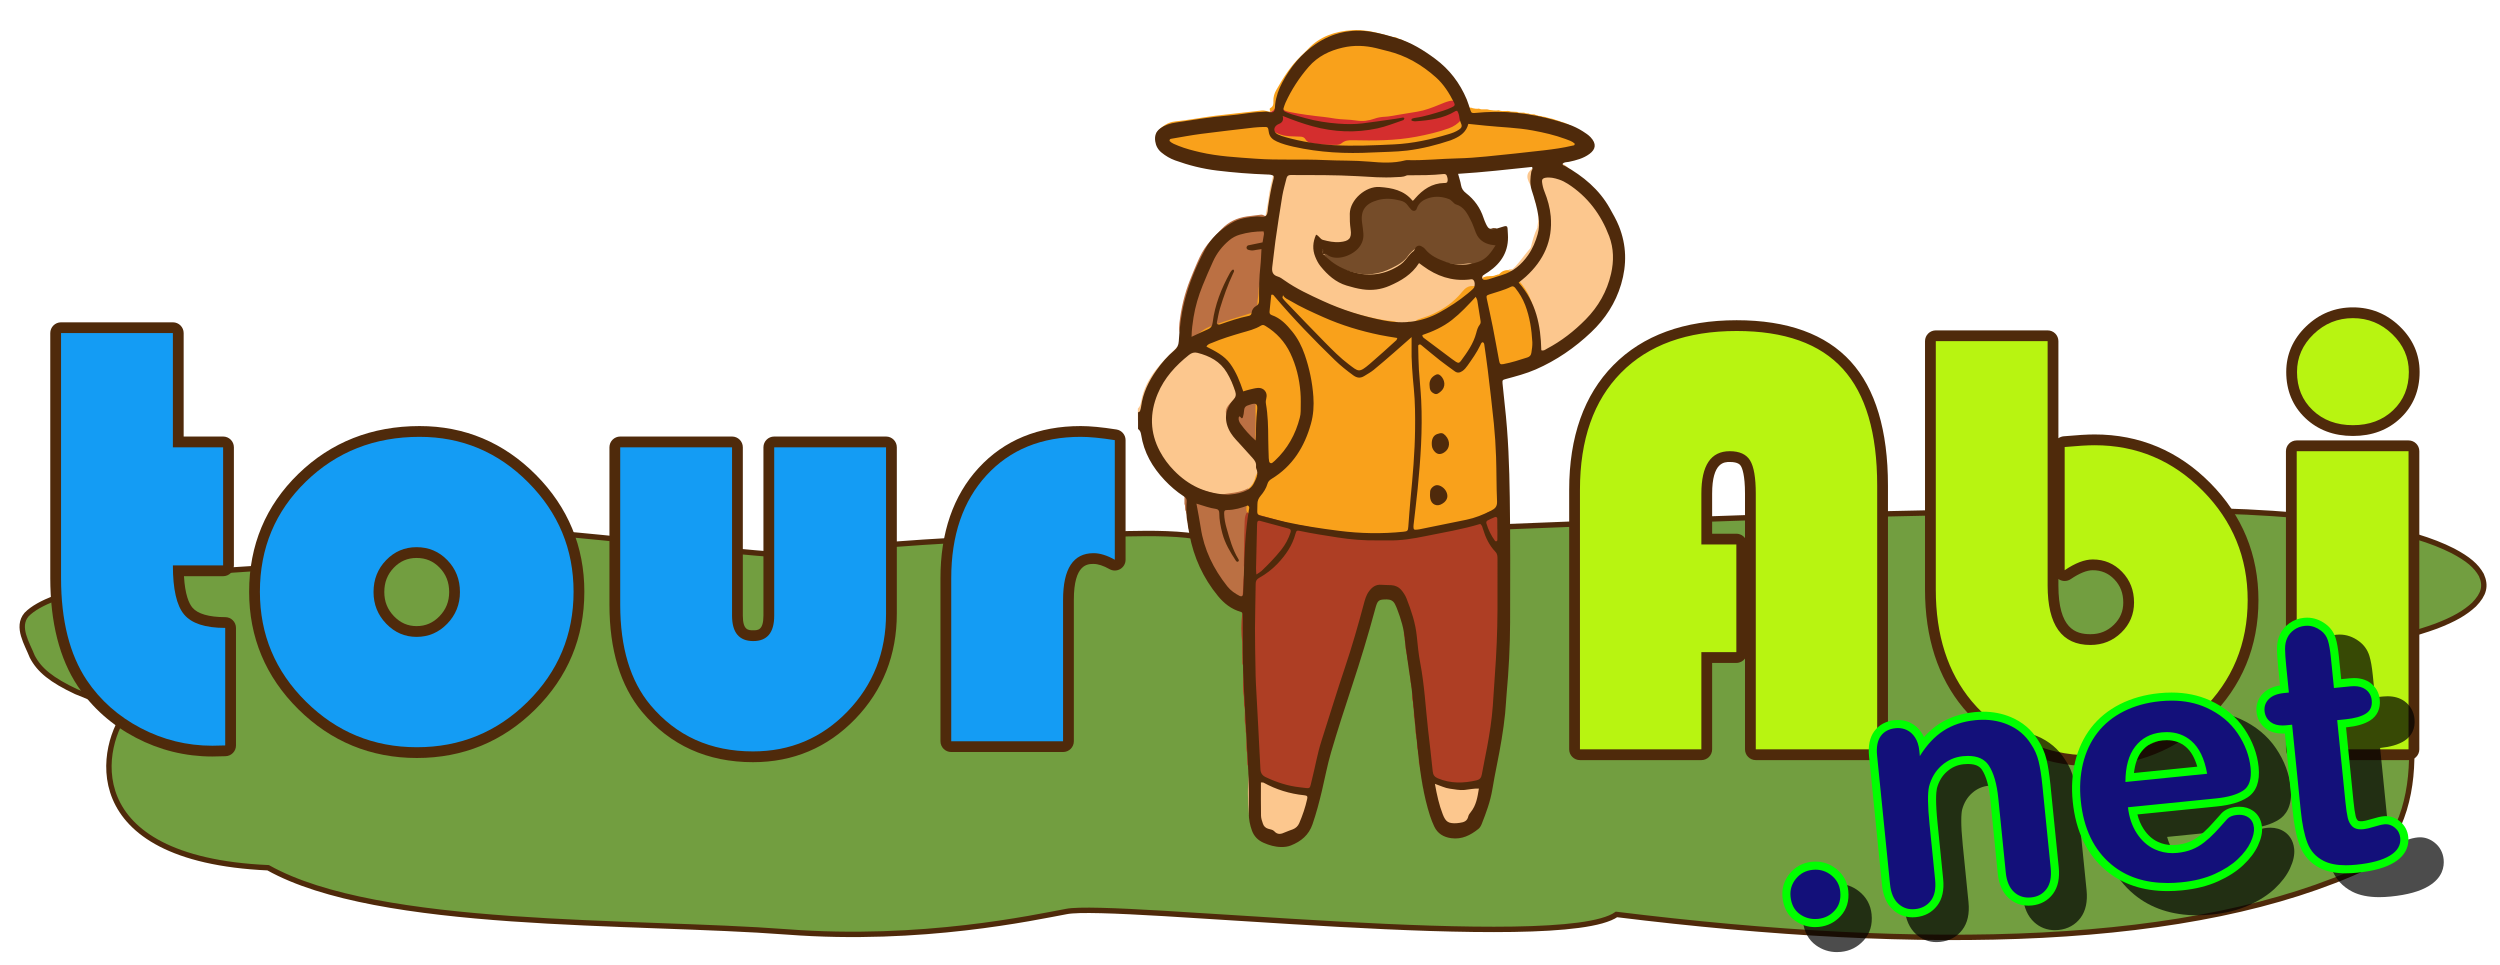 <svg xmlns="http://www.w3.org/2000/svg" viewBox="0 0 928 358.269">
	<g>
		<g>
			<path fill-rule="evenodd" clip-rule="evenodd" fill="#729E40" stroke="#4F2A0B" stroke-width="2" stroke-miterlimit="10" d="
				M309.079,206.863c-28.155,0.207-103.608-10.791-131.718-10.48c-35.477,0.369-22.193,12.518-57.43,13.386
				c-13.939,0.355-26.408,1.393-39.877,2.204c-9.086,0.802-16.772-0.641-25.187,0.728c-7.429,1.311-13.253,2.499-19.482,4.334
				c-11.026,3.448-20.932,6.365-25.529,11.102c-3.888,4.569,0.242,10.819,2.108,15.572c2.604,5.067,7.218,8.753,16.3,13.032
				c6.271,2.664,12.526,4.82,19.399,6.615c-10.634,12.629-19.846,55.506,51.88,58.754c41.147,23.02,135.423,19.455,192.81,23.831
				c49.715,3.792,91.747-5.416,103.46-7.583c17.489-3.56,183.404,15.708,204.231,1.084c114.208,14.082,214.309,12.39,278.803-17.873
				c27.544-22.749,13.072-73.259,8.488-76.802c-3.015-2.14-6.133-3.979-9.708-5.657c10.897-1.847,18.44-3.701,26.729-6.707
				c6.629-2.566,10.581-4.835,14-7.982c3.718-3.837,4.521-6.943,2.724-10.966c-1.911-3.437-4.891-5.968-10.546-8.963
				c-4.107-2.071-8.17-3.655-13.688-5.343c-7.834-2.282-14.693-3.761-23.965-5.367c-27.549-4.102-49.871-4.349-79.432-4.482
				c-0.523-0.032-5.271,0.021-6.182,0.021c-28.559,0.113-56.777,0.746-85.226,1.385c-71.901,1.563-143.18,5.032-214.632,7.551
				c-3.34,0.108-20.201,0.672-40.803,1.41c-7.104-1.757-19.544-1.757-27.736-1.548c-27.411,0.732-59.682,1.822-86.277,3.886
				c-4.819,0.396-10.259,1.544-14.57,2.295C314.576,204.88,311.798,205.996,309.079,206.863z"/>
			<g>
				<path fill-rule="evenodd" clip-rule="evenodd" fill="#FCC78E" d="M424.87,163.83c0.022-0.172-0.007-0.338-0.085-0.489
					c-0.208-0.238-0.408-0.475-0.514-0.778c0.036-0.157,0.017-0.307-0.059-0.439c-0.372-0.381-0.282-0.952-0.555-1.374
					c0.032-0.167,0.016-0.321-0.062-0.479c-0.498-1.405-0.498-2.961-1.227-4.302c0-1.436,0-2.871,0-4.305
					c0.724-0.655,1.015-1.497,1.176-2.427c0.82-4.74,2.978-8.813,5.972-12.542c2.634-3.282,5.733-6.085,8.665-9.065
					c0.557-0.575,1.111-1.234,2.036-1.234c0.931-0.463,1.875-0.514,2.844-0.102c1.648,1.395,3.415,2.618,5.42,3.422
					c4.408,1.767,6.942,5.285,8.664,9.441c1.011,2.445,1.913,4.938,2.994,7.35c-0.413,1.59-1.786,2.428-2.804,3.522
					c-1.635,1.762-1.849,3.451-0.315,5.42c2.76,3.548,5.798,6.79,9.427,9.458c0.657,2.308,0.781,4.811,2.684,6.64
					c0.438,0.425,0.599,1.303,0.162,1.715c-2.575,2.418-2.491,6.575-5.66,8.583c-5.305,2.587-10.767,2.994-16.377,1.171
					c-1.776-0.579-3.544-1.009-5.403-0.401c-0.924-0.038-0.51-1.068-1.028-1.4l-0.013-0.005c-0.303-0.4-0.899-0.266-1.197-0.673
					l0.026,0.032c-0.238-0.174-0.427-0.401-0.661-0.569l-0.025-0.024c-0.146-0.201-0.336-0.368-0.549-0.499
					c-0.151-0.104-0.324-0.154-0.511-0.162c-0.301-0.14-0.543-0.349-0.738-0.619l0.025,0.023c-0.246-0.176-0.459-0.39-0.644-0.636
					l0.023,0.026c-0.239-0.18-0.44-0.402-0.648-0.61l0.004,0.008c-0.209-0.209-0.413-0.412-0.624-0.612h0.001
					c-0.202-0.212-0.408-0.422-0.618-0.619l0,0c-0.197-0.212-0.399-0.414-0.614-0.615h0.002c-0.2-0.211-0.406-0.414-0.617-0.613l0,0
					c-0.198-0.213-0.402-0.418-0.613-0.613l0,0c-0.201-0.217-0.406-0.417-0.618-0.621l0,0c-0.199-0.209-0.405-0.418-0.613-0.613l0,0
					c-0.201-0.211-0.409-0.417-0.613-0.629l0.009,0.008c-0.211-0.209-0.435-0.41-0.607-0.65l0.021,0.026
					c-0.245-0.187-0.459-0.397-0.639-0.647l0.025,0.027c-0.248-0.18-0.467-0.389-0.632-0.654l0.036,0.032
					c-0.426-0.259-0.266-0.886-0.707-1.136l-0.042-0.059c-0.157-0.23-0.336-0.441-0.544-0.631l0.003,0.005
					c-0.231-0.228-0.444-0.46-0.574-0.76c0-0.183-0.052-0.352-0.154-0.504c-0.142-0.211-0.313-0.412-0.503-0.592l0.003,0.008
					c-0.24-0.229-0.46-0.472-0.57-0.79c0.025-0.16-0.004-0.313-0.089-0.451c-0.213-0.222-0.409-0.46-0.533-0.742
					c0.017-0.174-0.016-0.34-0.096-0.492C425.198,164.341,424.997,164.106,424.87,163.83z"/>
				<path fill-rule="evenodd" clip-rule="evenodd" fill="#F9A11B" d="M463.484,181.328c1.146-1.041,2.07-2.318,2.383-3.782
					c0.299-1.408,1.025-2.373,1.995-3.286c0.294-0.277,0.563-0.58,0.835-0.881c0.405-0.444,0.354-0.903,0.028-1.364
					c-0.061-0.081-0.121-0.17-0.201-0.23c-2.142-1.668-2.679-3.906-2.307-6.466c0.01-0.072-0.112-0.16-0.174-0.243
					c-1.016-1.101-0.811-2.478-0.826-3.783c-0.05-3.677,0.033-7.349-0.044-11.027c-0.043-2.155-0.643-3.679-3.307-2.838
					c-0.824,0.26-1.64,0.172-2.081-0.756c-1.171-1.303-1.892-2.837-2.333-4.519c-0.653-2.484-1.874-4.695-3.238-6.857
					c-1.174-1.854-2.72-3.249-4.662-4.233c-0.901-0.464-1.779-1.001-2.723-1.362c-1.767-0.682-3.194-1.737-4.26-3.305
					c0.65-3.068,3.051-4.438,5.581-5.567c4.504-2.011,9.241-3.377,13.985-4.67c2.464-0.669,3.764-1.853,3.929-4.643
					c0.206-3.504,0.197-7.341,4.07-9.345c2.245-0.754,4.055,0.018,6.015,1.244c12.217,7.633,25.393,12.76,39.708,14.898
					c3.08,0.46,5.982,1.432,9.147,0.161c6.11-2.45,12.266-4.757,16.632-10.051c1.349-1.634,2.869-2.92,5.094-3.11
					c1.438-0.129,2.318-1.238,3.388-2.006c1.188-0.926,2.61-0.769,3.986-0.854c0.193-0.041,0.391-0.08,0.588-0.121
					c0.42-0.246,0.938-0.225,1.357-0.472c0.179,0.076,0.333,0.039,0.464-0.101c1.019-1.208,2.342-1.614,3.873-1.479
					c1.042-0.068,1.944,0.012,2.693,0.978c6.021,7.772,8.99,16.55,8.854,26.37c-0.021,1.337-0.028,2.682-1.245,3.606
					c-0.408,0.257-0.867,0.421-1.248,0.731h-0.001c-0.214,0.194-0.419,0.4-0.616,0.612v0.009c-0.215,0.191-0.416,0.396-0.612,0.607
					l-0.004,0.004c-0.216,0.199-0.417,0.414-0.643,0.604l0.02-0.02c-0.332,0.393-0.918,0.273-1.271,0.625
					c-0.193,0.04-0.391,0.082-0.59,0.125c-0.385,0.242-0.903,0.153-1.253,0.492c-0.198,0.041-0.396,0.081-0.592,0.121
					c-0.418,0.228-0.93,0.2-1.336,0.463l-0.263-0.026l-0.237,0.117c-0.438,0.3-0.976,0.304-1.457,0.493
					c-0.337,0.059-0.676,0.113-1.015,0.169c-0.581,0.386-1.354,0.019-1.914,0.495c-0.387,0.043-0.77,0.088-1.157,0.128
					c-0.538,0.263-0.982,0.573-0.667,1.277c0.031,0.37,0.064,0.734,0.098,1.095c0.646,1.237-0.086,2.658,0.52,3.9
					c0.029,0.341,0.055,0.678,0.079,1.018c0.724,1.424-0.135,3.042,0.548,4.475c0.025,0.354,0.047,0.711,0.069,1.064
					c0.732,1.657-0.139,3.479,0.534,5.135c-0.131,0.558-0.122,1.104,0.097,1.642c0.727,2.071-0.177,4.281,0.521,6.36
					c-0.132,0.758-0.155,1.505,0.079,2.25c0.633,4.923,0.095,9.873,0.293,14.802c0.077,1.908-0.287,3.831,0.244,5.718v0.137
					c-0.061,0.372-0.302,0.627-0.546,0.881l-0.006,0.002c-0.212,0.198-0.417,0.4-0.61,0.615l-0.001,0.002
					c-0.3,0.412-0.396,0.941-0.729,1.341c-3.192,2.008-6.364,4.016-10.125,4.895c-8.478,1.985-16.975,3.833-25.594,5.087
					c-7.983,1.163-15.938,0.692-23.868-0.336c-4.26-0.557-8.499-1.687-12.746-1.866c-4.246-0.179-7.976-1.646-11.876-2.837
					c-2.42-0.742-4.805-1.778-7.485-1.264c-1.081,0.206-1.884-0.648-2.596-1.408C461.203,187.515,461.552,183.078,463.484,181.328z"
					/>
				<path fill-rule="evenodd" clip-rule="evenodd" fill="#AE3E24" d="M462.913,190.096c0.473,0.395,0.965,0.763,1.398,1.186
					c0.53,0.527,0.906,0.622,1.439-0.061c0.317-0.416,0.96-0.238,1.449-0.103c3.457,0.945,6.899,1.931,10.365,2.849
					c0.742,0.195,0.855,0.669,1.065,1.28c0.274,0.794,0.817,0.929,1.321,0.22c0.543-0.761,1.128-0.793,1.848-0.656
					c2.417,0.437,4.826,0.899,7.242,1.357c9.088,1.719,18.244,2.572,27.506,2.139c3.694-0.177,7.339-0.773,10.959-1.416
					c5.539-0.984,11.021-2.309,16.541-3.405c1.881-0.386,3.609-1.483,5.645-1.179c0.217,0.029,0.579-0.225,0.718-0.447
					c0.889-1.44,2.432-1.906,3.853-2.318c1.135-0.328,1.979-0.971,2.892-1.582c0.206-0.211,0.396-0.206,0.569,0.038l-0.004-0.008
					c0.235,0.182,0.447,0.39,0.628,0.631l-0.021-0.022c0.263,0.201,0.474,0.439,0.609,0.743c0,3.596,0,7.191,0,10.792
					c-0.133,0.302-0.347,0.546-0.609,0.741l0.021-0.02c-0.181,0.236-0.396,0.444-0.628,0.643l0.007-0.019
					c-0.138,0.15-0.182,0.301-0.138,0.445c0.05,0.149,0.095,0.222,0.142,0.222l-0.007-0.017c0.227,0.201,0.443,0.404,0.624,0.646
					l-0.021-0.021c0.262,0.195,0.473,0.436,0.608,0.743c0.009,9.368,0.012,18.735,0.021,28.108
					c-0.646,2.794-0.116,5.639-0.303,8.449c-0.074,1.1,0.267,2.235-0.274,3.293c-0.012,0.803-0.025,1.606-0.04,2.408
					c-0.801,2.223,0.192,4.595-0.564,6.816c-0.024,0.793-0.045,1.583-0.066,2.375c-0.781,2.027,0.229,4.223-0.57,6.249
					c-0.011,0.392-0.021,0.778-0.034,1.165c-0.764,1.383,0.181,2.989-0.583,4.374c-0.014,0.381-0.029,0.761-0.042,1.136
					c-0.666,0.971,0.12,2.209-0.577,3.174c-0.06,0.178-0.071,0.352-0.038,0.53c-0.598,0.753,0.038,1.783-0.55,2.538
					c-0.027,0.38-0.048,0.756-0.073,1.133c-0.584,0.769,0.062,1.813-0.569,2.57c-0.063,0.174-0.073,0.348-0.035,0.533
					c-0.611,0.752,0.061,1.796-0.582,2.543c-0.061,0.171-0.073,0.35-0.035,0.529c-0.602,0.756,0.05,1.789-0.564,2.543
					c-0.065,0.18-0.078,0.368-0.041,0.552c-0.635,0.739,0.076,1.808-0.619,2.522l0.018-0.021c-0.186,0.236-0.404,0.432-0.604,0.643
					v0.006c-0.211,0.2-0.418,0.4-0.613,0.612h-0.004c-0.314,0.372-0.348,0.878-0.638,1.265c-0.787,1.023-1.847,1.507-3.113,1.696
					c-5.826,0.879-11.511,0.137-17.12-1.454c-0.791-0.227-1.389-0.821-1.889-1.477c-0.277-0.396-0.309-0.903-0.596-1.297
					l0.012,0.021c-0.241-0.182-0.453-0.396-0.636-0.64l0.025,0.03c-0.604-0.501-0.101-1.374-0.635-1.896
					c0.036-0.19,0.026-0.374-0.031-0.563c-0.754-1.385,0.174-2.995-0.571-4.389c-0.019-0.385-0.037-0.764-0.054-1.152
					c-0.746-1.379,0.193-2.977-0.578-4.355c-0.013-0.397-0.028-0.79-0.045-1.181c-0.716-1.403,0.173-3.006-0.552-4.404
					c-0.02-0.583-0.034-1.164-0.055-1.751c-0.732-1.4,0.166-3.006-0.559-4.404c-0.019-0.583-0.038-1.164-0.055-1.748
					c-0.777-1.813,0.217-3.797-0.574-5.603c-0.016-0.392-0.033-0.788-0.052-1.173c-0.652-0.973,0.104-2.195-0.551-3.17
					c-0.016-0.375-0.03-0.752-0.048-1.129c-0.683-0.973,0.087-2.206-0.563-3.186c-0.029-0.376-0.051-0.759-0.077-1.132
					c-0.578-0.762,0.048-1.781-0.549-2.537c-0.02-0.383-0.042-0.771-0.061-1.153c-0.694-1.174,0.161-2.582-0.563-3.753
					c-0.014-0.386-0.025-0.782-0.041-1.168c-0.746-1.384,0.181-2.987-0.573-4.369c0.033-0.188,0.024-0.37-0.033-0.55
					c-0.642-0.73,0.061-1.777-0.593-2.503c0.025-0.198,0.005-0.396-0.059-0.585c-0.319-0.395-0.248-0.936-0.522-1.342
					c0.034-0.17,0.021-0.329-0.047-0.486c-0.38-0.381-0.293-0.954-0.563-1.377c0.032-0.164,0.017-0.321-0.052-0.472
					c-0.551-0.524-0.068-1.376-0.595-1.911c0.021-0.196-0.008-0.383-0.076-0.57c-0.312-0.349-0.195-0.895-0.557-1.224l0.005,0.008
					c-0.366-0.339-0.271-0.905-0.604-1.261l0.008,0.019c-0.235-0.185-0.444-0.396-0.633-0.634l0.014,0.013
					c-0.647-0.437-1.294-0.403-1.94-0.005l-0.232-0.034l-0.235,0.026c-1.265-0.435-2.528-0.479-3.788,0.021l0.005-0.004
					c-0.358,0.336-0.24,0.887-0.568,1.234c-0.067,0.18-0.09,0.365-0.064,0.555c-0.516,0.54-0.051,1.377-0.577,1.917
					c-0.065,0.163-0.081,0.341-0.053,0.519c-0.294,0.386-0.214,0.927-0.521,1.31c-0.069,0.19-0.091,0.389-0.072,0.589
					c-0.535,0.525-0.069,1.348-0.57,1.883c-0.063,0.18-0.08,0.366-0.055,0.557c-0.513,0.538-0.046,1.387-0.6,1.912l0.002-0.009
					c-0.563,0.497-0.061,1.342-0.595,1.854c-0.07,0.164-0.088,0.332-0.055,0.504c-0.281,0.401-0.209,0.939-0.52,1.325
					c-0.068,0.187-0.095,0.381-0.072,0.573c-0.532,0.533-0.046,1.383-0.599,1.91c-0.066,0.156-0.079,0.317-0.048,0.485
					c-0.276,0.41-0.193,0.964-0.537,1.355c-0.069,0.172-0.087,0.351-0.06,0.535c-0.309,0.378-0.218,0.918-0.527,1.295
					c-0.07,0.186-0.1,0.372-0.077,0.57c-0.523,0.532-0.054,1.385-0.606,1.909l0.005-0.011c-0.563,0.501-0.052,1.353-0.606,1.858
					c-0.066,0.157-0.082,0.318-0.052,0.489c-0.279,0.413-0.189,0.976-0.556,1.354c-0.067,0.158-0.086,0.321-0.057,0.495
					c-0.284,0.413-0.189,0.973-0.556,1.354c-0.071,0.157-0.091,0.323-0.061,0.489c-0.282,0.412-0.191,0.978-0.557,1.355
					c-0.07,0.159-0.088,0.32-0.061,0.491c-0.282,0.413-0.187,0.978-0.558,1.354c-0.067,0.154-0.089,0.313-0.057,0.482
					c-0.274,0.423-0.203,0.988-0.581,1.366l0.008-0.015c-0.56,0.502-0.059,1.359-0.625,1.861l0.008-0.017
					c-0.563,0.503-0.054,1.353-0.6,1.863c-0.067,0.155-0.087,0.322-0.058,0.488c-0.278,0.409-0.189,0.968-0.54,1.351
					c-0.065,0.172-0.085,0.346-0.062,0.525c-0.3,0.389-0.212,0.93-0.522,1.307c-0.073,0.188-0.095,0.381-0.079,0.572
					c-0.523,0.535-0.047,1.385-0.606,1.907l0.006-0.011c-0.559,0.504-0.058,1.354-0.618,1.857l0.005-0.011
					c-0.563,0.503-0.065,1.341-0.592,1.855c-0.065,0.169-0.086,0.343-0.058,0.52c-0.296,0.389-0.205,0.94-0.537,1.319
					c-0.066,0.18-0.091,0.362-0.065,0.554c-0.319,0.37-0.224,0.911-0.531,1.283c-0.071,0.188-0.101,0.378-0.079,0.573
					c-0.33,0.361-0.227,0.901-0.536,1.273c-0.068,0.193-0.093,0.389-0.073,0.592c-0.54,0.522-0.054,1.373-0.609,1.891l0.004-0.011
					c-0.559,0.501-0.073,1.325-0.577,1.845c-0.065,0.185-0.083,0.369-0.057,0.56c-0.511,0.537-0.063,1.357-0.557,1.9
					c-0.064,0.19-0.08,0.383-0.051,0.581c-0.646,0.73,0.044,1.767-0.582,2.508c-0.061,0.175-0.075,0.361-0.045,0.545
					c-0.5,0.543-0.07,1.348-0.538,1.899c-0.069,0.196-0.088,0.392-0.062,0.592c-0.658,0.729,0.053,1.777-0.6,2.507
					c-0.062,0.166-0.075,0.346-0.04,0.516c-0.484,0.561-0.051,1.387-0.559,1.937c-0.065,0.157-0.083,0.321-0.056,0.489
					c-0.143,0.301-0.352,0.535-0.614,0.734l0.021-0.021c-0.184,0.24-0.395,0.444-0.627,0.635v-0.012
					c-0.28,0.361-0.302,0.846-0.57,1.215c-0.76,0.863-1.525,1.61-2.875,1.254c-5.427-1.433-11.05-2.243-16.024-5.098
					c-1.458-0.832-3.543-0.479-4.474-2.329c-0.213-0.394-0.344-0.83-0.639-1.176l0.003,0.008c-0.534-0.548-0.103-1.384-0.583-1.945
					c-0.025-1.411-0.049-2.819-0.072-4.222c-0.771-2.643,0.262-5.416-0.558-8.059c-0.021-0.801-0.038-1.602-0.058-2.404
					c-0.737-2.452,0.215-5.022-0.543-7.472c-0.017-0.996-0.033-1.987-0.047-2.983c-0.65-3-0.099-6.053-0.299-9.071
					c-0.074-1.104,0.283-2.234-0.286-3.286c-0.018-2.652-0.035-5.303-0.051-7.953c-0.445-3.48-0.438-6.961-0.005-10.439
					c0.137-1.443,0.189-2.88-0.039-4.317c-0.233-0.3-0.424-0.632-0.567-0.982c-0.813-4.083,0.703-8.075,0.432-12.168
					c-0.317-4.776-0.207-9.579-0.033-14.362C460.979,194.013,460.708,191.597,462.913,190.096z"/>
				<path fill-rule="evenodd" clip-rule="evenodd" fill="#F9A11B" d="M577.878,56.826c-0.566,0.053-1.131,0.107-1.697,0.16
					c-0.823,0.42-1.801-0.037-2.607,0.458c-0.774,0.05-1.544,0.102-2.314,0.152c-1.007,0.493-2.18-0.135-3.164,0.479
					c-0.793,0.049-1.583,0.093-2.374,0.142c-1.029,0.469-2.209-0.101-3.223,0.456c-0.782-0.167-1.55-0.055-2.313,0.138
					c-1.04,0.501-2.234-0.071-3.27,0.469c-0.769-0.159-1.521-0.04-2.269,0.146c-1.229,0.557-2.619-0.135-3.845,0.48
					c-1.19-0.184-2.368-0.012-3.548,0.159c-1.641,0.56-3.405-0.215-5.033,0.463c-0.98-0.153-1.959-0.186-2.935,0.041
					c-0.305,0.259-0.638,0.476-1,0.636c-3.734,0.665-7.529,0.456-11.297,0.809c-13.67,1.282-27.338,0.273-41.013-0.334
					c-5.19-0.23-10.381-0.289-15.54-0.983c-6.451-0.068-12.862-0.726-19.265-1.442c-4.881-0.547-9.634-1.762-14.287-3.387
					c-3.148-1.1-5.346-3.322-7.477-5.682c-0.305-0.334-0.207-0.751,0.087-1.097c1.821-2.166,3.841-3.741,6.895-4.034
					c4.878-0.48,9.704-1.457,14.566-2.07c5.782-0.73,11.584-1.26,17.365-1.965c1.186-0.142,2.186,0.41,3.293,0.434
					c0.283,0.461,0.297,0.964,0.287,1.482c-0.093,4.282,0.902,5.551,5.091,6.55c1.512,0.358,3.046,0.383,4.581,0.418
					c1.134,0.021,2.25,0.101,3.238,0.782c4.458,3.066,9.187,2.977,14.01,1.059c1.688-0.672,3.41-0.663,5.147-0.621
					c9.356,0.238,18.652-0.131,27.771-2.527c2.675-0.707,5.363-1.378,7.757-2.855c1.957-1.208,2.485-2.715,1.439-4.936
					c-1.067-2.266-2.563-2.759-4.704-1.785c-7.406,3.344-15.498,3.654-23.268,5.405c-11.753,2.648-22.961-0.643-34.357-2.083
					c-0.406-0.053-0.898-0.088-1.173-0.339c-1.845-1.733-3.825-1.456-5.874-0.493c-0.087-0.479-0.521-1.119,0.02-1.411
					c1.125-0.612,1.139-1.556,1.099-2.604c-0.049-1.473,0.354-2.82,1.086-4.102c2.595-4.551,5.346-8.987,9.205-12.62
					c0.897-0.839,1.769-1.711,2.61-2.61c4.403-4.69,10.035-6.517,16.248-6.961c4.045-0.292,7.941,0.554,11.814,1.602
					c1.475,0.4,2.905,1.02,4.463,1.079c0.334,0.028,0.571,0.262,0.847,0.412c0.166,0.144,0.357,0.192,0.575,0.151
					c0.373,0.332,0.937,0.238,1.3,0.582l0.004,0.008c0.32,0.378,0.887,0.265,1.227,0.612h0.006c0.319,0.384,0.885,0.271,1.225,0.614
					l0.004,0.005c0.313,0.381,0.916,0.249,1.208,0.672l-0.04-0.029c0.207,0.169,0.421,0.321,0.648,0.46
					c0.114,0.155,0.268,0.218,0.458,0.188c0.318,0.095,0.557,0.321,0.804,0.535l0.014,0.012c0.296,0.401,0.915,0.259,1.183,0.706
					l-0.047-0.045c0.271,0.131,0.451,0.38,0.7,0.538l0.037,0.016c0.257,0.432,0.927,0.266,1.125,0.779l-0.066-0.07
					c0.331,0.103,0.539,0.341,0.708,0.621l-0.044-0.045c0.277,0.145,0.468,0.385,0.689,0.587h0.004
					c0.187,0.211,0.396,0.385,0.632,0.532l0.071,0.059c0.123,0.241,0.306,0.413,0.551,0.518l0.091,0.071
					c0.186,0.482,0.887,0.295,1.051,0.81l-0.066-0.078c0.339,0.117,0.566,0.339,0.676,0.68l-0.06-0.059
					c0.337,0.109,0.563,0.332,0.675,0.675l-0.061-0.062c0.34,0.108,0.567,0.337,0.676,0.674l-0.059-0.056
					c0.336,0.109,0.563,0.335,0.676,0.673l-0.061-0.061c0.339,0.112,0.566,0.335,0.674,0.675l-0.059-0.062
					c0.336,0.113,0.565,0.341,0.677,0.675l-0.06-0.059c0.338,0.115,0.563,0.34,0.673,0.677l-0.06-0.059
					c0.339,0.113,0.565,0.336,0.67,0.677l-0.075-0.063c0.529,0.179,0.349,0.861,0.796,1.098l0.034,0.046
					c0.163,0.233,0.341,0.457,0.541,0.658l-0.014-0.017c0.23,0.211,0.465,0.414,0.589,0.707l-0.063-0.059
					c0.487,0.26,0.356,0.88,0.712,1.216l-0.013-0.017c0.279,0.232,0.515,0.493,0.571,0.865c-0.038,0.173,0.022,0.295,0.175,0.379
					c0.159,0.226,0.314,0.447,0.472,0.675l-0.045-0.056c0.456,0.286,0.337,0.893,0.682,1.234l-0.014-0.02
					c0.392,0.328,0.29,0.903,0.628,1.253l-0.012-0.021c0.578,0.508,0.109,1.354,0.606,1.895l-0.024-0.037
					c0.306,0.198,0.526,0.453,0.617,0.812c-0.051,0.169-0.008,0.305,0.135,0.412c0.176,0.22,0.348,0.444,0.509,0.675l-0.029-0.029
					c0.556,0.452,1.313,0.106,1.887,0.469c0.771,0.183,1.547,0.302,2.341,0.152c1.214,0.629,2.587-0.062,3.813,0.471
					c1.185,0.158,2.37,0.333,3.574,0.143c1.42,0.663,2.993-0.088,4.426,0.479c0.786,0.04,1.573,0.083,2.363,0.128
					c0.987,0.618,2.178-0.045,3.179,0.503c0.382,0.036,0.764,0.072,1.146,0.11c0.764,0.576,1.771-0.011,2.549,0.521
					c0.177,0.121,0.363,0.15,0.568,0.075c0.541,0.503,1.318,0.11,1.888,0.509c0.352,0.051,0.709,0.102,1.068,0.153
					c0.441,0.211,0.948,0.219,1.391,0.441c0.343,0.059,0.688,0.123,1.034,0.182c0.466,0.198,0.997,0.198,1.437,0.477
					c0.16,0.126,0.335,0.161,0.529,0.103c0.388,0.29,0.912,0.229,1.313,0.494c0.151,0.138,0.325,0.177,0.519,0.125
					c0.4,0.287,0.953,0.213,1.337,0.533c0.104,0.134,0.237,0.172,0.395,0.11c0.326,0.056,0.563,0.272,0.825,0.453
					c0.122,0.142,0.275,0.189,0.457,0.152c0.302,0.072,0.52,0.299,0.773,0.454c0.12,0.146,0.269,0.196,0.452,0.159
					c0.328,0.106,0.572,0.329,0.796,0.572l-0.013-0.008c0.217,0.198,0.417,0.41,0.633,0.608l0.004,0.002
					c0.193,0.212,0.399,0.418,0.61,0.61h0.003c0.197,0.214,0.397,0.421,0.613,0.615h0.004c0.194,0.218,0.397,0.42,0.613,0.614v0.008
					c0.196,0.211,0.399,0.412,0.613,0.61l0.004,0.002c0.242,0.249,0.478,0.501,0.547,0.859l-0.01,0.104
					c-0.069,0.399-0.289,0.678-0.668,0.825l0.058-0.072c-0.112,0.342-0.337,0.567-0.676,0.679l0.062-0.061
					c-0.112,0.343-0.339,0.562-0.675,0.675l0.061-0.059c-0.112,0.339-0.337,0.562-0.677,0.675l0.06-0.064
					c-0.111,0.342-0.336,0.569-0.676,0.683l0.075-0.075c-0.268,0.549-0.905,0.414-1.31,0.706l-0.26-0.026l-0.238,0.121
					c-0.562,0.452-1.341,0.072-1.914,0.5l0.011-0.051c-0.377,0.592-0.954,0.73-1.604,0.701
					C579.344,56.645,578.617,56.397,577.878,56.826z"/>
				<path fill-rule="evenodd" clip-rule="evenodd" fill="#FCC78E" d="M470.438,60.696c1.429-0.031,2.856-0.068,4.282-0.101
					c6.438-0.142,12.858,0.371,19.285,0.541c2.759,0.072,5.521,0.031,8.282,0.068c1.427,0.017,2.851,0.273,4.256,0.357
					c4.367,0.256,8.762,0.744,13.117-0.255c0.397-0.088,0.81-0.161,1.214-0.15c5.928,0.18,11.813-0.892,17.746-0.595
					c0.242,0.193,0.488,0.383,0.644,0.665l-0.021-0.019c0.246,0.182,0.462,0.393,0.643,0.642l-0.029-0.032
					c0.607,0.493,0.11,1.353,0.628,1.88l-0.021-0.026c0.621,0.809,0.742,1.605-0.01,2.406l0.04-0.017
					c-0.169,0.261-0.388,0.472-0.633,0.65l0.025-0.021c-0.182,0.24-0.396,0.457-0.639,0.635l0.025-0.022
					c-0.182,0.241-0.396,0.452-0.631,0.648l0.014-0.019c-0.291,0.391-0.335,0.904-0.648,1.279c-0.945,1.13-2.249,1.293-3.602,1.411
					c-3.395,0.294-6.385,1.445-8.483,4.289c-1.277,1.727-2.688,1.78-4.103,0.323c-3.031-3.104-7.029-3.143-10.861-3.293
					c-4.208-0.165-5.801,1.676-6.242,6.246c-0.08,0.83,0.011,1.637,0.094,2.453c0.83,8.056-4.322,12.77-12.36,11.326
					c-0.543-0.132-1.063-0.338-1.576-0.552c-0.308-0.136-0.604-0.299-0.844-0.521c0.008,0.01-0.118-0.205-0.118-0.205
					s-0.023,0.247-0.011,0.257c0.112,0.188,0.234,0.349,0.39,0.488c0.257,0.281,0.507,0.554,0.753,0.843
					c4.398,9.299,19.793,11.584,28.859,4.372c1.301-1.038,2.198-2.423,3.343-3.599c1.512-1.547,3.086-1.887,4.919-0.609
					c5.125,3.571,10.642,5.688,17.041,4.569c1.212-0.211,2.169,0.439,3.013,1.25c1.156,1.637,2.857,3.047,2.175,5.422
					c-0.383,0.474-0.752,0.956-1.15,1.425c-0.631,0.739-1.409,1.169-2.416,1.078c-1.854-0.164-3.049,0.854-4.125,2.195
					c-2.882,3.582-6.556,6.154-10.672,8.107c-1.469,0.701-3.041,1.21-4.592,1.713c-0.891,0.289-1.74,0.572-2.377,1.304
					c-0.504,0.581-1.037,0.524-1.597,0.051c-0.375-0.318-0.751-0.212-1.092,0.099c-0.306,0.271-0.604,0.555-0.913,0.822
					c-0.527,0.447-1.184,0.615-1.648,0.086c-1.219-1.39-2.814-1.372-4.471-1.551c-3.756-0.4-7.417-1.344-11.073-2.315
					c-7.356-1.96-14.265-5.038-21.118-8.251c-2.964-1.389-5.819-3.023-8.414-5.039c-0.868-0.675-1.617-1.119-2.764-0.709
					c-0.398,0.137-0.972-0.208-1.462-0.338c-1.256-0.996-1.074-2.42-0.837-3.667c0.832-4.308,0.033-8.8,1.475-13.027
					c0.729-2.134-1.679-3.424-1.407-5.421c0.398-2.298,0.884-4.578,1.171-6.889c0.315-2.53,0.9-4.999,1.505-7.459
					c0.378-1.544,0.598-3.194,1.941-4.345C473.044,60.608,471.545,61.632,470.438,60.696z"/>
				<path fill-rule="evenodd" clip-rule="evenodd" fill="#FCC78E" d="M570.057,131.337c0.813-1.068,1.578-2.147,0.932-3.594
					c0.38-5.899-0.961-11.508-2.993-16.98c-0.64-1.727-1.632-3.296-2.734-4.765c-1.037-1.376-2.249-2.592-2.771-4.332
					c-0.292-0.975-1.321-1.175-2.276-1.242c-0.196-0.11-0.257-0.209-0.188-0.303c0.069-0.089,0.138-0.137,0.209-0.137
					c0.412-0.045,0.824-0.094,1.236-0.144c0.22-0.138,0.414-0.301,0.581-0.491l0.003-0.008c0.213-0.191,0.413-0.402,0.62-0.608
					h-0.004c1.951-2.173,3.612-4.575,5.536-6.772l0,0c0.651-2.514,1.253-5.049,2.455-7.381c0.067-0.172,0.078-0.351,0.038-0.528
					c0.447-2.305,0.462-4.611-0.012-6.919c0.041-0.193,0.027-0.383-0.043-0.563c-0.683-1.396-1.32-2.801-1.134-4.418
					c0.028-0.171,0.004-0.334-0.071-0.495c-0.554-0.511-0.05-1.362-0.602-1.874l0.01,0.02c-2.529-3.582-2.52-5.444,0.034-7.329
					l-0.031,0.009c0.166-0.268,0.378-0.481,0.645-0.643l-0.028,0.024c0.163-0.265,0.379-0.482,0.642-0.643l-0.027,0.026
					c0.162-0.267,0.378-0.479,0.645-0.643l-0.033,0.04c0.29-0.446,0.901-0.303,1.223-0.68c0.204-0.021,0.411-0.043,0.613-0.063
					c1.238-0.662,2.467-0.988,3.666,0.091l-0.015-0.011c1.044,0.683,2.347-0.052,3.396,0.613c0.34,0.152,0.662,0.339,0.986,0.517
					c0.211,0.104,0.414,0.225,0.615,0.35c0.192,0.127,0.371,0.269,0.538,0.421c0.085,0.078,0.159,0.158,0.239,0.23
					c0.161,0.143,0.312,0.3,0.465,0.453c0.081,0.066,0.16,0.138,0.241,0.202c0.257,0.185,0.527,0.346,0.804,0.498
					c0.181,0.12,0.316,0.279,0.417,0.466c0.076,0.204,0.181,0.389,0.313,0.552l-0.013-0.005c0.221,0.185,0.412,0.404,0.646,0.578
					l0.017,0.024c0.16,0.2,0.348,0.372,0.563,0.513c0.143,0.1,0.3,0.154,0.473,0.154c0.323,0.12,0.571,0.331,0.762,0.623
					l-0.031-0.029c0.261,0.168,0.469,0.386,0.653,0.632l-0.024-0.027c0.243,0.183,0.461,0.394,0.64,0.643l-0.026-0.027
					c0.249,0.18,0.461,0.394,0.642,0.644l-0.023-0.029c0.244,0.182,0.46,0.394,0.639,0.643l-0.023-0.024
					c0.247,0.182,0.457,0.388,0.638,0.643l-0.023-0.026c0.244,0.182,0.46,0.39,0.642,0.639l-0.027-0.023
					c0.247,0.18,0.462,0.391,0.639,0.639l-0.024-0.022c0.25,0.182,0.462,0.393,0.643,0.637l-0.027-0.022
					c0.248,0.18,0.464,0.395,0.641,0.643l-0.023-0.028c0.248,0.183,0.464,0.39,0.631,0.653l-0.026-0.029
					c0.26,0.17,0.477,0.383,0.637,0.65l-0.025-0.029c0.296,0.188,0.509,0.439,0.619,0.771c-0.008,0.162,0.038,0.314,0.135,0.452
					c0.16,0.214,0.336,0.412,0.535,0.594h-0.006c0.204,0.216,0.434,0.412,0.598,0.661l-0.029-0.033
					c0.414,0.302,0.287,0.896,0.668,1.211l0.001,0.006c0.226,0.225,0.441,0.461,0.573,0.758c-0.007,0.18,0.033,0.345,0.126,0.497
					c0.173,0.226,0.34,0.456,0.504,0.694c-0.012,0.189,0.032,0.369,0.128,0.54c0.153,0.22,0.319,0.423,0.5,0.621l-0.019-0.026
					c0.391,0.313,0.263,0.902,0.65,1.215l0.003,0.009c0.344,0.334,0.228,0.905,0.616,1.218l0.005,0.008
					c0.335,0.343,0.225,0.91,0.61,1.227v0.008c0.343,0.351,0.249,0.905,0.594,1.256l-0.013-0.014
					c0.394,0.364,0.319,0.937,0.589,1.365c-0.035,0.161-0.017,0.321,0.059,0.475c0.522,0.56,0.098,1.386,0.563,1.961
					c-0.04,0.175-0.018,0.338,0.056,0.499c0.479,3.073,0.455,6.147,0.014,9.218c-0.069,0.182-0.085,0.369-0.043,0.56
					c-0.516,0.54-0.077,1.35-0.551,1.897c-0.078,0.18-0.1,0.357-0.074,0.555c-0.313,0.37-0.224,0.91-0.523,1.291
					c-0.075,0.174-0.105,0.363-0.088,0.556c-0.328,0.372-0.214,0.935-0.563,1.297c-0.078,0.154-0.098,0.31-0.066,0.48
					c-0.112,0.278-0.317,0.493-0.486,0.734c-0.091,0.179-0.127,0.366-0.116,0.567c-0.327,0.375-0.223,0.956-0.617,1.298l0.012-0.018
					c-0.345,0.347-0.238,0.921-0.627,1.25l0.013-0.019c-0.347,0.342-0.234,0.932-0.653,1.236l0.033-0.03
					c-0.159,0.247-0.393,0.437-0.562,0.67l-0.018,0.024c-0.407,0.292-0.267,0.9-0.683,1.188l0.033-0.034
					c-0.17,0.248-0.395,0.446-0.597,0.664v-0.006c-0.196,0.184-0.372,0.377-0.533,0.596c-0.097,0.132-0.144,0.282-0.139,0.451
					c-0.105,0.337-0.321,0.589-0.611,0.781l0.027-0.03c-0.164,0.255-0.386,0.469-0.625,0.655l0.022-0.022
					c-0.182,0.233-0.401,0.437-0.607,0.65l0.002-0.005c-0.203,0.201-0.413,0.413-0.609,0.621l0,0
					c-0.214,0.197-0.418,0.406-0.618,0.613l0,0c-0.212,0.201-0.414,0.403-0.616,0.619h0.003c-0.212,0.194-0.418,0.403-0.616,0.615
					l0,0c-0.213,0.197-0.418,0.4-0.614,0.612l0,0c-0.212,0.2-0.416,0.404-0.617,0.613l0,0c-0.209,0.201-0.415,0.409-0.613,0.618l0,0
					c-0.215,0.201-0.418,0.405-0.616,0.613l0,0c-0.212,0.204-0.417,0.406-0.615,0.616l0,0c-0.214,0.2-0.417,0.405-0.615,0.618l0,0
					c-0.212,0.201-0.416,0.403-0.617,0.613l0,0c-0.21,0.198-0.416,0.404-0.617,0.612h0.004c-0.213,0.204-0.416,0.423-0.646,0.61
					l0.022-0.019c-0.196,0.23-0.405,0.453-0.655,0.622l0.023-0.027c-0.171,0.252-0.385,0.471-0.649,0.632l0.028-0.026
					c-0.182,0.289-0.43,0.5-0.755,0.626c-0.174,0.002-0.335,0.053-0.475,0.155c-0.22,0.145-0.409,0.311-0.572,0.512l-0.011,0.016
					c-0.228,0.18-0.421,0.406-0.659,0.58l0.022-0.026c-0.2,0.271-0.442,0.485-0.764,0.61c-0.171-0.008-0.328,0.032-0.473,0.123
					c-0.214,0.17-0.421,0.344-0.615,0.531l0.018-0.012c-0.214,0.246-0.455,0.46-0.758,0.59c-0.181,0-0.344,0.048-0.495,0.147
					c-0.217,0.147-0.413,0.317-0.59,0.513l0.001-0.005c-0.226,0.233-0.461,0.447-0.758,0.581c-0.177-0.014-0.342,0.027-0.494,0.123
					c-0.223,0.172-0.445,0.344-0.665,0.515c-0.207,0.005-0.397,0.053-0.581,0.16c-0.219,0.123-0.416,0.28-0.584,0.472h0.006
					c-0.331,0.353-0.904,0.237-1.217,0.623l-0.012,0.003c-0.238,0.226-0.479,0.449-0.8,0.552l-0.226-0.004l-0.213,0.081
					c-0.408,0.331-0.817,0.309-1.231,0.014l-0.027-0.021C570.47,131.739,570.071,131.707,570.057,131.337z"/>
				<path fill-rule="evenodd" clip-rule="evenodd" fill="#754C29" d="M547.928,98.887c-1.031-0.87-2.01-1.276-3.56-1.02
					c-5.147,0.849-9.896-0.629-14.327-3.234c-1.141-0.666-2.214-1.458-3.297-2.229c-0.583-0.411-1.104-0.473-1.629,0.049
					c-0.802,0.793-1.762,1.476-2.364,2.396c-1.544,2.348-3.908,3.555-6.268,4.73c-4.552,2.271-9.331,2.881-14.277,1.488
					c-2.445-0.692-4.939-1.22-7.082-2.765c-1.441-1.045-2.654-2.204-3.454-3.81c-0.452-0.905-1.044-1.74-1.572-2.608
					c-0.244-0.128-0.406-0.321-0.476-0.589c-0.104-0.171-0.166-0.353-0.205-0.549c-0.105-0.146-0.182-0.313-0.116-0.423
					c0.156-0.27,0.396-0.185,0.624-0.094c0.24,0.196,0.484,0.396,0.726,0.598c0.408,0.267,0.921,0.198,1.345,0.417
					c1.725-0.037,3.396,0.621,5.177,0.223c1.456-0.329,2.724-0.817,3.738-1.93c0.617-0.684,1.256-1.364,1.957-1.955
					c1.219-1.028,1.614-2.308,1.434-3.845c-0.108-0.913,0-1.887-0.257-2.749c-0.658-2.203,0.087-4.252,0.48-6.348
					c0.296-1.58,1.368-2.439,2.826-2.951c1.783-0.626,3.611-0.758,5.464-0.556c1.52,0.171,3.036,0.434,4.547,0.685
					c2.094,0.351,3.915,1.165,5.14,3.015c0.218,0.332,0.536,0.622,0.839,0.889c0.361,0.321,1.077,0.204,1.379-0.185
					c0.062-0.08,0.155-0.145,0.192-0.232c1.762-4.048,5.464-4.959,9.25-5.523c1.432-0.214,2.817-0.26,3.955-1.27
					c0.227-0.168,0.389-0.115,0.498,0.138l-0.019-0.04c0.28,0.16,0.501,0.377,0.652,0.66l-0.04-0.039
					c0.269,0.122,0.457,0.35,0.685,0.529c0.156,0.134,0.328,0.164,0.52,0.088c0.383,0.313,1.032,0.164,1.267,0.734l-0.082-0.075
					c0.365,0.088,0.588,0.315,0.683,0.678l-0.065-0.064c0.365,0.094,0.589,0.319,0.679,0.681l-0.061-0.064
					c0.359,0.093,0.586,0.32,0.677,0.676l-0.064-0.059c0.362,0.09,0.591,0.316,0.679,0.678l-0.062-0.064
					c0.364,0.088,0.586,0.316,0.679,0.68l-0.063-0.064c0.362,0.092,0.588,0.317,0.677,0.679l-0.062-0.064
					c0.361,0.093,0.59,0.321,0.676,0.677l-0.061-0.059c0.36,0.089,0.588,0.316,0.679,0.677l-0.065-0.026
					c1.358,0.503,1.551,1.809,2.005,2.926l0.017,0.027c0.318,0.348,0.206,0.907,0.593,1.215l0.01,0.02
					c0.33,0.367,0.257,0.907,0.567,1.283l-0.019-0.033c0.426,0.396,0.401,0.975,0.586,1.475c-0.081,0.148-0.05,0.271,0.1,0.355
					c0.348,0.362,0.257,0.912,0.553,1.291l-0.025-0.029c0.231,0.167,0.453,0.341,0.675,0.517c0.16,0.155,0.344,0.183,0.547,0.099
					c0.687,0.44,1.383,0.338,2.078,0.027c0.264,0.005,0.521,0.005,0.782,0.014c0.422,0.059,0.707,0.278,0.844,0.683l-0.08-0.059
					c0.363,0.091,0.586,0.319,0.68,0.677l-0.063-0.059c0.359,0.086,0.586,0.313,0.677,0.678l-0.064-0.064
					c0.364,0.094,0.591,0.317,0.679,0.678l-0.062-0.063c0.36,0.092,0.588,0.318,0.681,0.678l-0.079-0.08
					c0.677,0.572,0.665,1.145,0.004,1.721l0.075-0.08c-0.075,0.338-0.32,0.533-0.563,0.738l0.012-0.016
					c-0.191,0.209-0.368,0.432-0.526,0.661l-0.04,0.07c-0.452,0.22-0.27,0.915-0.806,1.07l0.072-0.066
					c-0.08,0.354-0.317,0.565-0.633,0.712l0.052-0.056c-0.128,0.305-0.356,0.517-0.624,0.694l0.031-0.036
					c-0.156,0.265-0.379,0.471-0.62,0.653l0.012-0.017c-0.177,0.241-0.386,0.458-0.629,0.632l0.017-0.014
					c-0.182,0.241-0.391,0.45-0.632,0.632l0.015-0.016c-0.18,0.241-0.387,0.45-0.628,0.629l0.015-0.015
					c-0.182,0.237-0.391,0.454-0.628,0.631l0.011-0.011c-0.179,0.238-0.387,0.447-0.63,0.626l0.017-0.017
					c-0.186,0.245-0.391,0.464-0.661,0.622l0.035-0.031c-0.177,0.272-0.386,0.513-0.722,0.594l-0.019-0.043
					C549.703,98.93,548.976,99.31,547.928,98.887z"/>
				<path fill-rule="evenodd" clip-rule="evenodd" fill="#BB7043" d="M469.739,80.246c0.449,0.552,0.825,1.183,1.364,1.624
					c1.108,0.896,1.262,2.022,1.047,3.301c-0.051,0.304-0.062,0.616-0.166,0.903c-0.651,1.818-0.91,3.708-0.874,5.613
					c0.071,3.578-0.997,7.087-0.602,10.674c-1.02,1.136-2.353,2.135-2.963,3.457c-0.561,1.213-0.23,2.812-0.504,4.2
					c-0.279,1.416-0.318,2.841-0.404,4.259c-0.05,0.831-0.449,1.334-1.19,1.574c-2.031,0.664-4.062,1.35-6.112,1.949
					c-3.134,0.913-6.198,2.011-9.283,3.068c-3.115,1.065-5.54,2.938-7.481,5.525c-0.784,0.226-1.568,0.475-2.352,0
					c-0.205-0.354-0.317-0.835-0.621-1.033c-2.039-1.359-2.039-3.312-1.798-5.435c0.638-5.527,1.901-10.896,3.955-16.068
					c0.416-1.044,0.833-2.091,1.266-3.133c3.554-8.543,4.081-9.122,10.436-15.692c2.653-2.748,5.762-4.164,9.402-4.699
					c1.718-0.254,3.457-0.4,5.182-0.646C468.729,79.59,469.187,80.021,469.739,80.246z"/>
				<path fill-rule="evenodd" clip-rule="evenodd" fill="#BB7043" d="M462.913,190.096c-0.982,1.438-0.874,3.151-0.938,4.719
					c-0.211,5.107-0.19,10.22-0.262,15.328c0.652,1.695-0.1,3.361-0.135,5.04c-0.06,2.648-0.286,5.299-0.442,7.941
					c-0.623,0.28-1.249,0.369-1.84-0.091l0.006,0.003c-0.329-0.365-0.929-0.235-1.216-0.675l0.034,0.024
					c-0.366-0.314-0.996-0.177-1.227-0.727l0.076,0.071c-0.34-0.068-0.536-0.322-0.737-0.571l0.024,0.021
					c-0.242-0.172-0.436-0.396-0.659-0.584l-0.012-0.005c-0.19-0.22-0.394-0.417-0.605-0.608l-0.014-0.013
					c-0.187-0.213-0.388-0.412-0.602-0.601l-0.012-0.013c-0.19-0.217-0.391-0.413-0.603-0.604l-0.014-0.01
					c-0.188-0.217-0.388-0.418-0.603-0.607l-0.016-0.011c-0.187-0.212-0.387-0.412-0.599-0.603l-0.014-0.014
					c-0.186-0.224-0.402-0.418-0.589-0.641l0.011,0.015c-0.225-0.206-0.455-0.404-0.607-0.678l0.037,0.044
					c-0.275-0.18-0.511-0.387-0.618-0.714l0.069,0.063c-0.507-0.176-0.316-0.861-0.789-1.069l-0.049-0.072
					c-0.142-0.241-0.315-0.466-0.519-0.653l0.007,0.003c-0.225-0.217-0.468-0.419-0.564-0.726l0.063,0.064
					c-0.506-0.21-0.337-0.868-0.769-1.127l-0.018-0.038c-0.155-0.255-0.409-0.434-0.535-0.707l0.045,0.052
					c-0.452-0.266-0.307-0.89-0.708-1.184l-0.005-0.016c-0.232-0.255-0.476-0.508-0.526-0.865c0.051-0.18-0.003-0.311-0.174-0.385
					c-0.161-0.226-0.317-0.459-0.466-0.694l0.047,0.062c-0.472-0.287-0.361-0.883-0.673-1.256l0.024,0.035
					c-0.429-0.313-0.33-0.895-0.638-1.27l0.022,0.041c-0.43-0.318-0.342-0.895-0.628-1.283l0.029,0.052
					c-0.463-0.386-0.432-0.982-0.61-1.486c0.084-0.149,0.048-0.265-0.104-0.346c-0.344-0.42-0.314-0.974-0.521-1.445
					c0.075-0.171,0.035-0.308-0.129-0.409c-0.289-0.439-0.296-0.972-0.483-1.448c0.101-0.155,0.074-0.28-0.075-0.386
					c-0.521-0.576-0.132-1.408-0.561-2.014c0.097-0.168,0.075-0.317-0.071-0.449c-0.596-0.784-0.005-1.824-0.546-2.619
					c0.104-0.168,0.085-0.315-0.056-0.455c-0.694-0.981,0.075-2.219-0.571-3.207c0.096-0.177,0.074-0.342-0.065-0.492
					c-0.567-0.816-0.035-1.848-0.521-2.68c0-1.055,0.004-2.109,0.005-3.165c0.054-0.425,0.276-0.714,0.686-0.851l-0.064,0.08
					c0.09-0.361,0.316-0.587,0.678-0.683l-0.03,0.066c0.038-0.347,0.193-0.438,0.491-0.228c1.061-1.229,2.229-1.376,3.788-0.813
					c2.288,0.827,4.681,1.35,7.035,1.979c0.284,0.081,0.602,0.117,0.884,0.069c3.384-0.572,6.892-0.586,10.035-2.238
					c0.08-0.043,0.205-0.013,0.304-0.016c-0.751,1.279-1.807,2.514-0.545,4.066c-0.067,0.992-0.055,2-0.236,2.973
					C462.584,189.01,462.623,189.545,462.913,190.096z"/>
				<path fill-rule="evenodd" clip-rule="evenodd" fill="#FCC78E" d="M464.3,286.533c0.482,0.371,0.964,0.744,1.45,1.113
					c0.24,0.182,0.568,0.555,0.734,0.492c1.895-0.658,3.025,0.948,4.46,1.524c3.433,1.37,6.878,2.626,10.573,3.054
					c0.712,0.084,1.42,0.387,2.112,0.335c0.906-0.063,1.305,1.202,2.133,0.804c0.713-0.338,1.274-0.999,1.908-1.521
					c0.214-0.021,0.405,0.043,0.567,0.19l0.04,0.057c0.314,0.83,0.396,1.654-0.051,2.462c-0.071,0.164-0.087,0.336-0.057,0.508
					c-0.287,0.4-0.216,0.933-0.512,1.324c-0.078,0.19-0.105,0.389-0.078,0.592c-0.544,0.52-0.054,1.373-0.616,1.885l0.007-0.008
					c-0.35,0.329-0.25,0.856-0.528,1.219c-0.085,0.184-0.118,0.376-0.102,0.577c-0.334,0.363-0.22,0.915-0.554,1.28
					c-0.076,0.166-0.101,0.334-0.072,0.508c-0.129,0.262-0.329,0.479-0.496,0.713c-0.086,0.159-0.129,0.329-0.12,0.511
					c-0.145,0.292-0.355,0.53-0.601,0.736l0.014-0.013c-0.192,0.222-0.408,0.422-0.604,0.636l0,0
					c-0.215,0.198-0.419,0.402-0.62,0.616l0,0c-0.207,0.201-0.414,0.407-0.614,0.616l0,0c-0.21,0.198-0.415,0.404-0.616,0.613l0,0
					c-0.209,0.201-0.416,0.403-0.612,0.618l0,0c-0.212,0.195-0.417,0.404-0.625,0.613l0.003-0.006
					c-0.211,0.222-0.444,0.432-0.723,0.59c-0.189,0-0.363,0.042-0.528,0.133c-0.234,0.17-0.465,0.327-0.702,0.482
					c-0.182-0.023-0.355,0.006-0.521,0.085c-0.365,0.313-0.913,0.196-1.257,0.547c-0.206-0.021-0.401,0.008-0.592,0.091
					c-0.239,0.18-0.457,0.383-0.742,0.498L475.515,311l-0.232,0.072c-0.389,0.351-0.943,0.271-1.358,0.54l-0.163-0.039l-0.157,0.048
					c-0.31-0.127-0.549-0.343-0.772-0.573l0,0c-0.2-0.209-0.406-0.412-0.616-0.613l0,0c-0.184-0.198-0.384-0.38-0.6-0.548
					c-0.163-0.094-0.338-0.132-0.53-0.11c-0.388-0.282-0.902-0.226-1.301-0.481c-0.184-0.075-0.376-0.113-0.572-0.11
					c-0.243-0.171-0.457-0.383-0.698-0.555l-0.038-0.032c-0.16-0.223-0.353-0.406-0.584-0.547l-0.063-0.063
					c-0.137-0.229-0.324-0.414-0.555-0.552l-0.061-0.064c-0.139-0.23-0.322-0.414-0.551-0.551l-0.066-0.064
					c-0.139-0.227-0.325-0.414-0.551-0.548l-0.062-0.066c-0.14-0.23-0.324-0.417-0.552-0.552l-0.065-0.063
					c-0.144-0.232-0.323-0.422-0.548-0.57l-0.048-0.05c-0.168-0.226-0.354-0.444-0.548-0.65l0.014,0.015
					c-0.392-0.368-0.316-0.939-0.585-1.356c0.037-0.169,0.018-0.329-0.057-0.482c-0.441-5.127-0.56-10.254,0.05-15.378l-0.018,0.041
					C463.812,286.852,463.848,286.445,464.3,286.533z"/>
				<path fill-rule="evenodd" clip-rule="evenodd" fill="#FCC78E" d="M528.824,287.54c0.548,0.449,1.102,0.894,1.64,1.347
					c0.322,0.27,0.729,0.609,1.08,0.367c0.867-0.604,1.534-0.068,2.264,0.229c2.187,0.901,4.451,1.33,6.826,1.354
					c2.64,0.021,5.25-0.198,7.866-0.426c0.44-0.032,0.754-0.166,1.075-0.428c0.465-0.389,0.948-0.747,1.428-1.123
					c0.224-0.199,0.398-0.163,0.528,0.11l0.009-0.045c0.262,0.16,0.478,0.374,0.638,0.642l-0.048-0.016
					c0.185,0.11,0.256,0.232,0.213,0.363c-0.046,0.143-0.095,0.213-0.152,0.213c-0.009,0.371-0.017,0.744-0.026,1.112
					c-0.464,0.574-0.06,1.385-0.542,1.95c-0.068,0.178-0.088,0.367-0.056,0.554c-0.519,0.54-0.044,1.389-0.592,1.925
					c-0.07,0.143-0.09,0.301-0.052,0.464c-0.265,0.429-0.19,0.998-0.592,1.37l0.015-0.024c-0.346,0.349-0.23,0.938-0.653,1.242
					l0.031-0.032c-0.164,0.254-0.391,0.452-0.603,0.662l0.009-0.008c-0.205,0.2-0.391,0.412-0.563,0.643l-0.026,0.036
					c-0.429,0.282-0.289,0.85-0.604,1.187l-0.02,0.024c-0.157,0.139-0.219,0.289-0.182,0.439c0.036,0.157,0.08,0.238,0.132,0.238
					c-0.06,0.124-0.063,0.243-0.009,0.372c-0.127,0.303-0.347,0.537-0.573,0.766l0,0c-0.207,0.197-0.416,0.404-0.614,0.616l0,0
					c-0.213,0.198-0.419,0.4-0.615,0.614l0,0c-0.212,0.195-0.416,0.405-0.617,0.617h0.004c-0.212,0.2-0.418,0.403-0.617,0.614l0,0
					c-0.214,0.198-0.416,0.417-0.632,0.611l0.01-0.011c-0.323,0.371-0.911,0.248-1.231,0.629c-0.216,0.035-0.428,0.069-0.643,0.102
					c-0.574,0.38-1.341-0.006-1.877,0.493c-0.762-0.008-1.519-0.016-2.282-0.022c-0.573-0.469-1.403-0.05-1.96-0.572l0.003,0.003
					c-0.188-0.209-0.401-0.388-0.631-0.552l-0.059-0.05c-0.142-0.23-0.326-0.417-0.559-0.552l-0.063-0.063
					c-0.137-0.232-0.322-0.417-0.55-0.554l-0.067-0.064c-0.137-0.228-0.324-0.412-0.55-0.55l-0.063-0.066
					c-0.146-0.232-0.329-0.422-0.552-0.588l-0.024-0.032c-0.17-0.22-0.364-0.412-0.588-0.584l-0.038-0.03
					c-0.168-0.223-0.358-0.422-0.572-0.609l-0.013-0.011c-0.21-0.233-0.423-0.467-0.558-0.755c0.02-0.174-0.01-0.343-0.086-0.493
					c-0.212-0.238-0.412-0.474-0.518-0.779c0.039-0.146,0.021-0.302-0.056-0.441c-0.371-0.378-0.283-0.947-0.556-1.368
					c0.031-0.162,0.012-0.324-0.063-0.479c-0.535-0.524-0.047-1.369-0.592-1.891c0.027-0.201,0.008-0.399-0.068-0.583
					c-0.308-0.394-0.244-0.936-0.514-1.348c0.04-0.165,0.028-0.326-0.044-0.481c-0.653-0.742,0.032-1.793-0.589-2.541
					c0.033-0.188,0.018-0.369-0.053-0.549c-0.392-1.025-0.503-2.049,0.068-3.055l-0.02,0.033
					C528.387,287.48,528.58,287.416,528.824,287.54z"/>
				<path fill-rule="evenodd" clip-rule="evenodd" fill="#BB7043" d="M459.786,146.671c0.387,0.104,0.775,0.302,1.158,0.277
					c0.385-0.022,0.766-0.241,1.137-0.402c0.832-0.372,1.889-0.958,2.555-0.452c1.022,0.783,1.54,2.002,1.45,3.473
					c-0.125,2.116,0.012,4.254,0.009,6.385c-0.005,3.041-0.032,6.082-0.051,9.124c-0.522,0.104-1.001,0.062-1.406-0.341
					c-2.957-2.941-6.017-5.793-8.489-9.186c-1.595-2.184-1.514-3.724,0.339-5.712C457.525,148.726,458.681,147.719,459.786,146.671z
					"/>
				<path fill-rule="evenodd" clip-rule="evenodd" fill="#D42E2E" d="M471.562,41.51c1.251-0.311,1.818-1.205,2.085-2.388
					c0.104-0.448,0.481-0.671,0.894-0.739c0.603-0.102,1.074,0.268,1.151,0.768c0.277,1.818,1.574,2.118,3.076,2.424
					c4.214,0.851,8.47,1.395,12.742,1.847c1.318,0.138,2.63,0.368,3.942,0.578c2.637,0.426,5.335,0.306,7.938,0.726
					c2.437,0.391,4.6,0.112,6.848-0.693c1.234-0.441,2.556-0.635,3.906-0.699c1.52-0.066,3.032-0.422,4.546-0.662
					c2.422-0.395,4.837-0.81,7.26-1.195c2.956-0.466,5.714-1.547,8.46-2.675c1.134-0.468,2.271-0.952,3.449-1.253
					c1.831-0.473,2.523-0.104,3.252,1.766c0.446,1.145,1.334,2.027,1.625,3.276c0.19,0.813,0.063,1.41-0.411,1.961
					c-1.224,1.421-2.735,2.433-4.506,3.069c-3.951,1.439-8.032,2.355-12.156,3.141c-7.8,1.475-15.676,1.467-23.561,1.293
					c-1.494-0.03-2.823,0.054-4.012,1.053c-0.553,0.456-1.239,0.663-1.997,0.663c-2.97,0-5.932,0.035-8.879-0.498
					c-1.078-0.192-2.033-0.577-2.561-1.479c-0.496-0.854-1.15-1.055-2.008-1.075c-1.329-0.038-2.661-0.063-3.99-0.146
					c-2.285-0.15-4.393-0.748-6.286-2.159c-1.216-0.896-1.708-1.96-1.606-3.396c0.091-1.234,0.282-2.442,0.853-3.562L471.562,41.51z
					"/>
				<path fill-rule="evenodd" clip-rule="evenodd" fill="#A28C7C" d="M489.925,90.231c-0.167,0.174-0.336,0.343-0.508,0.517
					c-0.179-0.225-0.449-0.431-0.514-0.685c-0.063-0.252,0.088-0.552,0.146-0.836c0.229,0.146,0.492,0.261,0.679,0.444
					C489.854,89.801,489.864,90.041,489.925,90.231z"/>
				<path fill-rule="evenodd" clip-rule="evenodd" fill="#A28C7C" d="M491.996,91.246c-0.53,0.129-0.996,0.051-1.345-0.417
					C491.169,90.732,491.63,90.833,491.996,91.246z"/>
				<path fill-rule="evenodd" clip-rule="evenodd" fill="#A28C7C" d="M489.623,91.297c0.155,0.193,0.315,0.391,0.476,0.589
					C489.788,91.809,489.608,91.629,489.623,91.297z"/>
				<g>
					<path fill-rule="evenodd" clip-rule="evenodd" fill="#4F2A0B" d="M533.374,180.089c-1.085,0.029-2.4,1.163-2.502,2.299
						c-0.081,0.908-0.104,1.853,0.066,2.739c0.415,2.217,2.547,3.081,4.42,1.868c0.256-0.16,0.521-0.326,0.741-0.527
						c1.217-1.103,1.473-2.353,0.817-3.85C536.298,181.21,534.674,180.049,533.374,180.089z"/>
					<path fill-rule="evenodd" clip-rule="evenodd" fill="#4F2A0B" d="M533.559,161.094c-1.38,0.457-2.136,1.731-2.092,3.689
						c0.023,1.108,0.242,1.787,0.837,2.561c1.038,1.355,2.276,1.548,3.746,0.628c2.229-1.405,2.448-4.238,0.502-6.31
						C535.568,160.617,534.987,160.617,533.559,161.094z"/>
					<path fill-rule="evenodd" clip-rule="evenodd" fill="#4F2A0B" d="M532.53,146.18c0.885,0.337,1.573-0.276,2.183-0.782
						c2.304-1.914,1.449-4.572,0.121-5.873c-0.782-0.77-1.46-0.742-2.422-0.103c-1.306,0.878-1.884,2.063-1.763,3.617
						c0.026,0.303,0.05,0.608,0.08,0.907C530.852,145.08,531.543,145.799,532.53,146.18z"/>
					<polygon fill-rule="evenodd" clip-rule="evenodd" fill="#4F2A0B" points="491.062,94.421 491.068,94.419 491.062,94.419 					
						"/>
					<path fill-rule="evenodd" clip-rule="evenodd" fill="#4F2A0B" d="M490.993,92.492c0,0.018,0,0.031,0,0.042
						c0.021-0.011,0.042-0.024,0.066-0.049C491.035,92.492,491.012,92.492,490.993,92.492z"/>
					<path fill-rule="evenodd" clip-rule="evenodd" fill="#4F2A0B" d="M476.331,109.638c0,0,0,0,0,0.009
						c0.009-0.009,0.011-0.011,0.017-0.017L476.331,109.638z"/>
					<path fill-rule="evenodd" clip-rule="evenodd" fill="#4F2A0B" d="M600.919,83.879c2.878,7.124,3.008,14.344,0.833,21.672
						c-2.067,6.959-5.898,12.824-11.117,17.773c-6.07,5.759-12.879,10.451-20.573,13.812c-3.579,1.563-7.346,2.54-11.102,3.556
						c-1.212,0.324-1.325,0.423-1.216,1.667c0.241,2.65,0.523,5.301,0.823,7.944c1.303,11.423,1.699,22.879,1.865,34.363
						c0.229,15.486,0.164,30.967,0.12,46.441c-0.022,8.813-0.494,17.618-1.29,26.399c-0.223,2.444-0.303,4.911-0.558,7.352
						c-0.665,6.425-1.785,12.778-3.06,19.104c-0.606,3.012-1.179,6.034-1.685,9.068c-0.744,4.467-2.3,8.689-3.962,12.869
						c-0.256,0.65-0.657,1.344-1.185,1.77c-2.952,2.376-6.18,4.021-10.156,3.461c-2.835-0.402-5.029-1.711-6.272-4.35
						c-0.604-1.297-1.14-2.636-1.576-3.995c-2.354-7.354-3.504-14.944-4.324-22.591c-0.549-5.088-1.116-10.183-1.554-15.286
						c-0.388-4.497-0.799-8.979-1.501-13.442c-0.538-3.438-1.011-6.885-1.502-10.33c-0.159-1.117-0.33-2.233-0.409-3.355
						c-0.295-4.135-1.481-8.042-2.963-11.876c-0.218-0.573-0.484-1.127-0.76-1.679c-0.617-1.244-1.696-1.727-3.018-1.723
						c-3.081,0-3.423,0.262-4.31,3.564c-2.575,9.598-5.467,19.094-8.585,28.531c-2.698,8.168-5.346,16.354-7.775,24.604
						c-1.385,4.703-2.278,9.56-3.414,14.339c-0.992,4.187-2.081,8.334-3.489,12.417c-1.392,4.039-4.244,6.363-8.028,7.873
						c-1.181,0.471-2.358,0.59-3.605,0.578c-2.305-0.023-4.47-0.666-6.533-1.571c-2.027-0.894-3.542-2.368-4.325-4.543
						c-0.737-2.048-1.158-4.131-1.149-6.31c0.011-2.771,0.024-5.542-0.005-8.305c-0.063-6.563-0.448-13.107-0.855-19.648
						c-0.393-6.342-0.635-12.694-0.991-19.031c-0.471-8.401-0.409-16.805-0.409-25.204c0-0.618-0.017-1.234-0.063-1.845
						c-0.033-0.42-0.199-0.703-0.691-0.843c-3.48-0.975-6.18-3.122-8.434-5.863c-5.514-6.708-9.008-14.362-10.598-22.892
						c-0.752-4.041-1.427-8.08-1.028-12.215c0.095-0.957-0.395-1.475-1.151-1.961c-2.59-1.677-4.9-3.695-7.025-5.939
						c-4.549-4.808-7.722-10.309-8.734-16.93c-0.128-0.849-0.408-1.582-1.141-2.081c0-2.052,0-4.108,0-6.153
						c0.247-0.15,0.634-0.247,0.713-0.458c0.223-0.57,0.36-1.176,0.442-1.786c0.676-5.003,2.829-9.389,5.71-13.445
						c1.899-2.682,4.033-5.179,6.562-7.3c1.087-0.913,1.609-1.952,1.693-3.411c0.286-4.912,0.84-9.798,2.048-14.588
						c1.716-6.795,4.35-13.232,7.631-19.396c2.271-4.268,5.737-7.472,9.845-9.93c2.875-1.718,6.142-2.176,9.442-2.416
						c1.196-0.09,2.703,0.575,3.505-0.395c0.622-0.756,0.54-2.118,0.703-3.224c0.527-3.544,1.137-7.075,2.049-10.548
						c0.076-0.281,0.011-0.595,0.011-0.864c-0.766-0.532-1.592-0.513-2.412-0.544c-6.247-0.227-12.476-0.718-18.686-1.473
						c-5.312-0.645-10.458-1.948-15.485-3.766c-1.844-0.673-3.513-1.646-5.039-2.893c-1.344-1.092-2.116-2.529-2.354-4.186
						c-0.274-1.916,0.139-3.552,1.901-4.83c1.744-1.265,3.669-1.837,5.685-2.14c6.684-0.994,13.345-2.146,20.101-2.661
						c3.979-0.305,7.904-1.183,11.911-1.29c0.512-0.011,1.02-0.104,1.53-0.113c0.992-0.008,2.197,0.75,2.908-0.097
						c0.502-0.596,0.379-1.737,0.487-2.643c0.357-2.883,1.305-5.575,2.665-8.124c3.032-5.696,6.998-10.581,12.394-14.231
						c6.334-4.286,13.305-5.757,20.787-4.499c3.221,0.542,6.4,1.431,9.529,2.388c5.15,1.586,9.672,4.381,13.985,7.58
						c5.333,3.946,9.186,9.014,11.741,15.092c0.553,1.319,0.92,2.708,1.391,4.061c0.331,0.948,0.527,1.063,1.603,0.984
						c1.227-0.088,2.449-0.211,3.679-0.29c10.683-0.659,21.018,1.092,31.102,4.532c1.848,0.629,3.61,1.48,5.256,2.526
						c1.031,0.661,2.103,1.337,2.933,2.22c2.299,2.449,1.918,4.484-0.387,6.201c-2.289,1.699-4.96,2.371-7.676,2.955
						c-0.774,0.168-1.662,0.01-2.279,0.693c-0.136,0.624,0.41,0.573,0.719,0.744c6.893,3.885,12.835,8.781,16.771,15.809
						C598.755,79.465,599.995,81.59,600.919,83.879L600.919,83.879z M552.029,277.265c0.938-5.038,1.722-10.098,2.098-15.217
						c0.277-3.777,0.481-7.562,0.76-11.344c0.595-8.071,0.947-16.154,0.977-24.249c0.02-6.252,0.005-12.508,0.001-18.76
						c-0.001-1.017,0.063-2.011-0.76-2.861c-2.324-2.421-3.698-5.381-4.653-8.555c-0.176-0.584-0.277-1.193-0.968-1.804
						c-6.743,2.048-13.629,3.159-20.441,4.551c-4.492,0.923-9.069,1.688-13.714,1.565c-1.329-0.034-2.659-0.023-3.99,0
						c-4.931,0.076-9.821-0.299-14.688-1.07c-4.753-0.754-9.513-1.459-14.22-2.463c-0.979-0.214-1.246-0.037-1.521,0.99
						c-1.165,4.392-3.621,7.977-6.71,11.213c-2.003,2.107-4.272,3.83-6.79,5.23c-0.918,0.512-1.29,1.146-1.304,2.195
						c-0.057,5.534-0.234,11.063-0.255,16.597c-0.016,4.913,0.112,9.836,0.189,14.751c0.028,1.842,0.055,3.689,0.148,5.528
						c0.563,10.642,1.165,21.275,1.684,31.915c0.078,1.537,0.686,2.403,2.044,3.041c4.021,1.888,8.177,3.253,12.604,3.726
						c4.321,0.469,3.481,1.023,4.547-3.158c1.185-4.661,1.966-9.41,3.446-14.01c2.946-9.155,5.726-18.37,8.799-27.489
						c2.58-7.664,4.808-15.438,6.895-23.26c0.447-1.678,0.899-3.38,1.948-4.811c1.133-1.542,2.518-2.634,4.609-2.443
						c1.22,0.117,2.454,0.064,3.675,0.139c1.495,0.091,2.764,0.669,3.751,1.828c0.807,0.951,1.474,1.984,1.925,3.133
						c1.756,4.492,3.295,9.032,3.789,13.878c0.339,3.359,0.653,6.741,1.291,10.053c1.567,8.175,1.979,16.468,2.902,24.708
						c0.586,5.191,1.224,10.379,1.742,15.572c0.13,1.32,0.736,2.044,1.869,2.518c4.735,1.992,9.575,1.891,14.468,0.736
						c1.115-0.27,1.672-0.957,1.873-2.123C550.656,284.086,551.392,280.683,552.029,277.265L552.029,277.265L552.029,277.265z
						 M545.031,303.039c0.124-0.566,0.532-1.111,0.913-1.578c2.014-2.498,2.503-5.48,3.025-8.747
						c-1.936-0.068-3.628,0.349-5.328,0.516c-1.868,0.182-3.671-0.25-5.497-0.476c-1.737-0.224-3.305-1.041-5.509-1.795
						c0.739,4.141,1.552,7.812,2.924,11.334c1.098,2.814,2.092,3.416,5.119,3.285c0.408-0.019,0.812-0.1,1.215-0.15
						C543.398,305.236,544.661,304.786,545.031,303.039L545.031,303.039L545.031,303.039z M479.916,307.84
						c1.095-0.436,1.893-1.195,2.362-2.28c1.248-2.915,2.274-5.911,2.953-9.014c0.209-0.945-0.032-1.234-1.103-1.341
						c-5.355-0.55-10.396-2.098-15.113-4.697c-0.157-0.088-0.386-0.036-0.957-0.071c0,4.219-0.047,8.296,0.033,12.38
						c0.019,0.992,0.39,2,0.71,2.96c0.301,0.913,0.954,1.543,1.907,1.848c0.773,0.243,1.771,0.351,2.242,0.883
						c1.319,1.497,2.629,1.108,4.103,0.427C477.977,308.507,478.966,308.221,479.916,307.84L479.916,307.84L479.916,307.84z
						 M461.443,182.594c1.687-0.612,3.155-1.475,3.976-3.161c0.854-1.743,1.866-3.456,0.909-5.509
						c-0.121-0.266-0.117-0.614-0.086-0.913c0.136-1.251-0.531-2.147-1.295-3.004c-1.364-1.527-2.753-3.031-4.113-4.565
						c-1.362-1.529-2.859-2.942-3.958-4.692c-2.661-4.257-2.376-8.726,0.997-12.417c0.92-1.004,1.004-1.879,0.648-3.036
						c-0.758-2.458-1.798-4.795-3.117-6.998c-2.479-4.163-6.406-6.179-10.911-7.328c-1.187-0.308-2.187,0.014-3.14,0.774
						c-4.962,3.948-9.162,8.526-11.624,14.451c-2.993,7.205-2.906,14.353,0.812,21.329c1.404,2.642,3.179,5.022,5.264,7.152
						c5.298,5.422,11.644,8.61,20.057,8.953C457.255,183.498,459.394,183.348,461.443,182.594L461.443,182.594L461.443,182.594z
						 M463.581,189.332c0.094-0.545,0.398-1.201-0.38-1.704c-2.43,0.913-4.952,1.691-7.661,1.687
						c-0.963-0.003-1.165,0.331-1.137,1.382c0.046,1.857,0.419,3.664,0.932,5.432c1.134,3.925,2.19,7.881,4.356,11.417
						c0.163,0.261,0.263,0.608,0.009,0.83c-0.424,0.37-0.764,0.041-0.983-0.297c-2.07-3.167-4.017-6.398-4.988-10.122
						c-0.649-2.486-1.143-4.982-1.14-7.563c0-0.832-0.389-1.371-1.222-1.48c-2.333-0.314-4.537-1.153-7.248-1.967
						c0.592,3.29,1.165,6.084,1.586,8.896c1.224,8.212,4.758,15.358,9.87,21.813c1.25,1.574,2.823,2.644,4.558,3.545
						c0.693,0.355,1.258,0.067,1.296-0.684c0.119-2.242,0.229-4.488,0.285-6.737C461.924,205.596,462.22,197.426,463.581,189.332
						L463.581,189.332L463.581,189.332z M450.297,97c-1.365,2.974-2.659,5.982-3.889,9.008c-1.542,3.805-2.709,7.727-3.37,11.777
						c-0.371,2.303-0.678,4.615-0.736,7.247c2.168-1.007,4.07-1.957,6.029-2.776c1.195-0.498,1.648-1.279,1.807-2.548
						c0.827-6.592,3.236-12.649,6.431-18.425c0.198-0.351,0.452-0.677,0.723-0.98c0.119-0.133,0.418-0.283,0.525-0.222
						c0.298,0.161,0.304,0.495,0.206,0.795c-0.097,0.292-0.26,0.56-0.389,0.833c-1.919,4.083-3.416,8.329-4.736,12.627
						c-0.542,1.757-0.823,3.588-1.193,5.39c-0.104,0.512,0.257,0.718,0.708,0.753c0.2,0.011,0.411-0.037,0.597-0.104
						c3.479-1.21,6.962-2.403,10.585-3.125c0.583-0.116,0.921-0.513,0.975-1.036c0.12-1.23,0.76-2.125,1.783-2.685
						c1.001-0.538,1.038-1.37,1.028-2.324c-0.04-4.093,0-8.184,0.461-12.265c0.24-2.108,0.276-4.24,0.411-6.467
						c-0.768,0.118-1.357,0.201-1.949,0.292c-0.505,0.077-1.012,0.219-1.517,0.216c-0.498-0.008-1.01-0.115-1.486-0.265
						c-0.427-0.136-0.657-0.552-0.572-0.966c0.051-0.26,0.336-0.61,0.576-0.664c1.764-0.402,3.544-0.744,5.36-1.114
						c0.193-1.122,0.391-2.126,0.527-3.134c0.037-0.269-0.101-0.563-0.181-0.96c-3.021,0.017-5.922,0.378-8.778,1.222
						c-1.506,0.441-2.817,1.146-4.011,2.158C453.675,91.407,451.675,93.979,450.297,97L450.297,97L450.297,97z M471.261,115.553
						c-0.086,0.725,0.132,1.178,0.819,1.416c3.25,1.111,5.473,3.505,7.563,6.061c2.104,2.573,3.58,5.496,4.66,8.604
						c1.752,5.05,2.841,10.254,3.217,15.593c0.239,3.386,0.019,6.775-0.898,10.05c-2.393,8.58-6.813,15.744-14.61,20.478
						c-0.729,0.444-1.274,0.969-1.522,1.824c-0.487,1.701-1.454,3.169-2.581,4.502c-0.773,0.913-1.171,1.879-1.16,3.061
						c0.009,0.924-0.019,1.842-0.057,2.766c-0.031,0.842,0.321,1.276,1.173,1.484c3.081,0.75,6.131,1.639,9.224,2.329
						c6.599,1.476,13.274,2.469,19.983,3.323c7.966,1.006,15.917,1.162,23.894,0.329c1.528-0.157,1.677-0.337,1.799-1.902
						c0.274-3.369,0.477-6.739,0.8-10.104c0.841-8.66,1.614-17.338,1.709-26.043c0.052-5.016,0.025-10.035-0.462-15.044
						c-0.517-5.296-0.957-10.612-0.833-15.948c0.02-0.801,0.002-1.598,0.002-3.205c-2.581,2.271-4.553,4.03-6.549,5.758
						c-2.478,2.141-4.938,4.31-7.477,6.376c-1.104,0.899-2.375,1.596-3.595,2.349c-1.376,0.846-2.677,0.701-3.99-0.261
						c-2.404-1.756-4.739-3.596-6.868-5.671c-7.791-7.57-15.359-15.35-22.383-23.646c-0.313-0.372-0.558-0.902-1.235-0.559
						C471.681,111.486,471.502,113.526,471.261,115.553L471.261,115.553L471.261,115.553z M437.467,54.142
						c2.571,1.026,5.247,1.726,7.941,2.347c6.821,1.585,13.785,1.911,20.73,2.422c8.486,0.625,16.999,0.092,25.498,0.504
						c5.523,0.276,11.052,0.086,16.583,0.579c4.464,0.396,8.997,0.703,13.443-0.479c0.29-0.08,0.607-0.08,0.914-0.07
						c6.155,0.158,12.281-0.524,18.427-0.656c3.579-0.076,7.164-0.355,10.73-0.703c7.132-0.698,14.264-1.473,21.385-2.288
						c3.559-0.418,7.115-0.903,10.604-1.743c0.336-0.081,0.872,0.01,0.792-0.761c-0.935-0.878-2.212-1.262-3.438-1.714
						c-3.95-1.461-8.043-2.388-12.176-3.155c-5.756-1.067-11.612-1.176-17.419-1.781c-2.031-0.214-4.063-0.417-6.431-0.661
						c-0.734,2.91-2.761,4.396-5.162,5.507c-0.466,0.214-0.933,0.428-1.416,0.595c-5.254,1.75-10.592,3.122-16.111,3.797
						c-4.289,0.521-8.594,0.484-12.887,0.711c-9.869,0.531-19.655,0.04-29.325-2.131c-2.099-0.479-4.185-1.027-6.148-1.914
						c-1.533-0.69-2.776-1.668-3.027-3.563c-0.255-1.909-0.337-1.912-2.227-1.846c-1.127,0.046-2.257,0.088-3.376,0.219
						c-6.51,0.762-13.026,1.487-19.522,2.341c-3.652,0.479-7.277,1.165-10.912,1.782c-0.355,0.063-0.856,0.076-0.806,0.85
						C435.001,53.221,436.257,53.656,437.467,54.142L437.467,54.142L437.467,54.142z M474.163,46.283
						c-1.573,0.993-1.515,2.771,0.177,3.612c0.908,0.448,1.898,0.763,2.88,1.032c5.839,1.62,11.79,2.613,17.835,2.956
						c7.48,0.431,14.943,0.069,22.418-0.287c6.916-0.337,13.577-1.801,20.165-3.772c1.384-0.408,2.737-0.875,3.924-1.698
						c1.212-0.831,1.256-1.346,0.554-2.921c-0.201-0.459-0.315-0.97-0.378-1.471c-0.116-0.918-0.301-1.811-0.828-2.584
						c-0.222,0.022-0.461-0.014-0.617,0.083c-4.617,2.821-9.793,3.454-15.03,3.805c-0.387,0.027-0.786-0.135-1.177-0.233
						c-0.067-0.012-0.171-0.157-0.161-0.23c0.023-0.17,0.06-0.434,0.164-0.48c0.374-0.156,0.769-0.285,1.166-0.341
						c3.57-0.481,6.977-1.616,10.405-2.639c1.171-0.346,2.308-0.847,3.418-1.36c0.945-0.432,1.086-0.83,0.657-1.684
						c-1.766-3.492-3.809-6.776-6.779-9.416c-5.217-4.635-11.079-8.056-17.903-9.713c-1.391-0.338-2.773-0.729-4.161-1.063
						c-4.145-1.005-8.298-1.167-12.477-0.203c-4.917,1.13-9.243,3.237-12.616,7.113c-3.523,4.054-6.408,8.492-8.635,13.37
						c-0.296,0.65-0.493,1.344-0.706,2.026c-0.181,0.567,0.056,1.038,0.558,1.274c0.837,0.377,1.696,0.718,2.576,0.984
						c1.661,0.507,3.344,0.959,5.023,1.417c3.963,1.073,8.006,1.726,12.096,2.027c2.967,0.219,5.948,0.286,8.902-0.076
						c4.166-0.506,8.316-1.138,12.471-1.726c0.91-0.127,1.81-0.333,2.722-0.464c0.16-0.024,0.354,0.143,0.526,0.219
						c-0.129,0.253-0.21,0.673-0.406,0.739c-3.202,1.069-6.359,2.375-9.646,3.077c-8.039,1.729-16.078,1.394-24.025-0.776
						c-3.644-1-7.203-2.268-11.117-3.854c0.351,1.385,0.005,2.178-0.87,2.723C474.923,45.967,474.508,46.063,474.163,46.283
						L474.163,46.283L474.163,46.283z M555.833,196.508c-0.009,0-0.021,0-0.031,0c0-1.331,0.022-2.658-0.015-3.986
						c-0.011-0.477-0.412-0.758-0.835-0.598c-0.948,0.37-1.874,0.809-2.771,1.275c-0.376,0.191-0.56,0.628-0.436,1.055
						c0.688,2.374,1.778,4.559,3.232,6.557c0.086,0.115,0.387,0.159,0.539,0.109c0.14-0.046,0.302-0.276,0.304-0.427
						C555.844,199.16,555.833,197.838,555.833,196.508L555.833,196.508L555.833,196.508z M553.484,189.561
						c1.53-0.779,2.309-1.551,2.22-3.451c-0.252-5.527-0.17-11.07-0.367-16.596c-0.143-4.099-0.406-8.195-0.815-12.275
						c-0.665-6.628-1.465-13.237-2.256-19.852c-0.379-3.152-0.859-6.294-1.292-9.439c-0.06-0.418-0.169-0.8-0.639-0.931
						c-0.552,0.2-0.661,0.743-0.875,1.186c-1.297,2.69-3.021,5.11-4.74,7.542c-0.527,0.749-1.106,1.451-1.888,1.991
						c-0.963,0.664-1.867,0.795-2.83,0.091c-1.813-1.333-3.665-2.627-5.438-4.021c-2.257-1.77-4.445-3.628-6.669-5.443
						c-0.303-0.254-0.592-0.61-1.052-0.474c-0.537,0.161-0.409,0.664-0.4,1.025c0.061,2.766,0.086,5.542,0.256,8.297
						c0.228,3.782,0.662,7.556,0.849,11.35c0.538,10.979-0.23,21.925-1.31,32.848c-0.442,4.482-1.02,8.959-1.523,13.434
						c-0.045,0.409-0.058,0.828,0,1.229c0.041,0.291,0.219,0.581,0.593,0.562c0.508-0.024,1.024-0.042,1.519-0.142
						c5.822-1.178,11.641-2.38,17.462-3.557C547.526,192.275,550.538,191.057,553.484,189.561L553.484,189.561L553.484,189.561z
						 M490.993,92.534c0.021,0.54,0.042,1.077,0.06,1.617c-0.006,0.088-0.006,0.177,0.001,0.262l0.006,0.006l0.003,0.002
						c0.006,0,0.006,0,0.008-0.002c0.582,0.032,0.836,0.519,1.182,0.872c2.407,2.475,5.318,4.132,8.557,5.261
						c6.265,2.189,12.282,1.802,18.015-1.663c0.696-0.416,1.38-0.889,1.969-1.445c1.414-1.328,2.316-3.132,3.963-4.251
						c0.218-0.149,0.272-0.53,0.407-0.804c0.522-1.04,1.436-1.479,2.355-1.027c0.537,0.268,1.095,0.621,1.464,1.082
						c2.02,2.519,4.83,3.742,7.74,4.781c4.006,1.44,8.01,1.374,12.039-0.024c3.045-1.052,4.668-3.432,6.399-6.117
						c-0.788-0.107-1.291-0.146-1.783-0.25c-2.568-0.543-4.505-1.896-5.519-4.397c-0.613-1.515-1.101-3.098-1.845-4.551
						c-1.301-2.541-2.543-5.178-5.673-6.051c-0.444-0.121-0.776-0.638-1.17-0.961c-0.391-0.321-0.75-0.752-1.202-0.924
						c-2.445-0.956-4.925-1.227-7.511-0.46c-2.205,0.658-3.846,1.764-4.608,4.059c-0.292,0.878-1.37,0.94-2.017,0.246
						c-0.484-0.523-0.948-1.077-1.365-1.663c-0.634-0.885-1.528-1.387-2.524-1.642c-2.811-0.733-5.64-1.015-8.502-0.218
						c-4.596,1.276-6.528,3.824-5.819,8.585c0.194,1.319,0.391,2.64,0.467,3.965c0.13,2.159-0.655,4.063-2.13,5.592
						c-2.679,2.788-8.351,4.624-11.473,2.016c-0.433-0.361-0.939-0.307-1.416-0.01h-0.002c0.106-0.13,0.217-0.261,0.323-0.391
						c-0.107,0.128-0.222,0.253-0.329,0.383c-0.003-0.089-0.009-0.172-0.01-0.26c0.025-0.555,0.269-1.108,0.007-1.666
						c0,0-0.067-0.064-0.066-0.062c0,0.017,0,0.024,0,0.035c0-0.011-0.001-0.023-0.001-0.038c-0.019,0.027-0.038,0.044-0.054,0.064
						c-0.028-0.005-0.05-0.013-0.066-0.024c0.048-0.207-0.083-0.068,0,0c-0.004,0.015-0.01,0.039-0.019,0.063
						c-0.01,0.029-0.01,0.057,0,0.072c-0.061,0.078-0.064,0.104-0.011,0.07c0,0,0.016-0.015,0.046-0.036
						c0.023,0.003,0.061-0.019,0.085-0.074C490.979,92.553,490.984,92.542,490.993,92.534L490.993,92.534L490.993,92.534z
						 M548.374,111.515c-0.062-0.377-0.307-0.728-0.581-1.335c-2.882,3.125-5.65,6.106-8.856,8.607
						c-3.303,2.575-7.086,4.275-10.967,5.589c0.022,0.798,0.525,1.036,0.921,1.337c3.344,2.521,6.693,5.03,10.05,7.538
						c0.488,0.364,0.985,0.727,1.504,1.052c0.826,0.515,1.253,0.475,1.824-0.305c2.361-3.215,4.684-6.453,5.715-10.404
						c0.282-1.083,0.582-2.167,1.302-3.078c0.338-0.428,0.381-0.906,0.298-1.44C549.169,116.557,548.795,114.034,548.374,111.515
						L548.374,111.515L548.374,111.515z M550.958,103.877c0.504,0.014,1.03-0.028,1.508-0.171c1.665-0.501,3.308-1.084,4.974-1.577
						c4.23-1.248,7.363-3.933,9.834-7.475c1.654-2.375,2.745-5.015,3.53-7.797c0.597-2.119,0.597-4.227,0.284-6.389
						c-0.486-3.36-1.461-6.619-2.504-9.81c-0.783-2.403-0.534-4.618-0.161-6.94c0.086-0.529,0.768-0.943,0.254-1.756
						c-8.985,0.943-18.023,1.983-27.431,2.567c0.437,1.642,0.885,2.905,1.089,4.206c0.211,1.32,0.87,2.197,1.904,2.996
						c3.072,2.385,5.24,5.432,6.453,9.153c0.253,0.776,0.573,1.536,0.92,2.273c0.959,2.044,1.817,2.409,3.874,1.731
						c0.958-0.318,1.93-0.618,2.906-0.881c0.817-0.223,1.145-0.008,1.216,0.785c0.069,0.711,0.077,1.432,0.126,2.146
						c0.416,6.131-2.291,10.647-7.24,13.997c-0.677,0.459-1.4,0.859-2.051,1.348c-0.201,0.154-0.372,0.567-0.31,0.791
						C550.24,103.451,550.49,103.875,550.958,103.877L550.958,103.877L550.958,103.877z M472.28,98.911
						c-0.248,1.82,0.035,3.161,2.061,3.754c0.862,0.248,1.645,0.84,2.396,1.37c4.459,3.156,9.395,5.424,14.332,7.691
						c7.288,3.352,14.897,5.732,22.77,7.26c7.199,1.404,14.077,0.544,20.528-3.021c3.682-2.034,7.21-4.308,10.452-7.014
						c0.628-0.525,1.267-1.045,1.854-1.61c0.281-0.274,0.597-0.64,0.652-0.995c0.121-0.795,0.212-1.663-0.351-2.346
						c-0.463-0.572-1.146-0.281-1.729-0.223c-6.346,0.648-11.925-1.286-16.977-5.003c-0.412-0.302-0.823-0.603-1.524-1.119
						c-2.714,4.281-6.683,6.581-10.953,8.441c-3.168,1.382-6.527,1.807-9.936,1.317c-2.018-0.287-4.015-0.819-5.972-1.408
						c-4.088-1.227-7.118-3.974-9.72-7.201c-0.823-1.023-1.444-2.255-1.938-3.48c-1.114-2.744-0.923-5.48,0.302-8.22
						c1.165,0.455,1.501,1.662,2.546,1.941c2.086,0.554,4.188,1.006,6.364,0.796c3.148-0.303,4.446-1.217,3.914-4.747
						c-0.285-1.907-0.347-3.845-0.306-5.805c0.101-5.087,5.849-10.251,11.065-9.879c4.662,0.329,9.104,1.226,12.231,5.103
						c0.2-0.094,0.317-0.112,0.381-0.182c0.207-0.223,0.392-0.471,0.591-0.696c2.854-3.298,6.229-5.608,10.775-5.71
						c0.207-0.004,0.419,0.019,0.615-0.038c0.183-0.051,0.452-0.132,0.51-0.272c0.351-0.814,0.117-1.617-0.161-2.391
						c-0.2-0.563-0.729-0.68-1.262-0.621c-4.186,0.452-8.388,0.452-12.59,0.462c-0.407,0-0.867-0.042-1.21,0.121
						c-1.26,0.608-2.607,0.49-3.925,0.573c-4.717,0.318-9.411-0.104-14.11-0.365c-8.292-0.462-16.596-0.414-24.896-0.428
						c-0.868,0-1.316,0.428-1.51,1.213c-0.533,2.187-1.194,4.356-1.567,6.567c-0.924,5.56-1.75,11.132-2.551,16.711
						C472.987,92.601,472.712,95.769,472.28,98.911L472.28,98.911L472.28,98.911z M476.331,109.646c0,0,0.004,0.002,0.005,0.002
						c-0.194,0.352-0.44,0.727-0.159,1.111c0.355,0.493,0.766,0.949,1.191,1.391c4.822,5.012,9.604,10.068,14.497,14.999
						c2.806,2.83,5.596,5.689,8.802,8.097c3.6,2.698,3.732,3.299,7.794-0.162c3.348-2.845,6.578-5.836,9.846-8.777
						c0.195-0.171,0.239-0.512,0.38-0.844c-2.198-0.369-4.319-0.667-6.413-1.105c-7.226-1.488-14.262-3.613-21.009-6.617
						c-4.197-1.869-8.397-3.754-12.358-6.112c-0.925-0.552-2.043-0.903-2.57-1.979c0.004-0.002,0.01-0.011,0.012-0.019
						c0,0-0.031-0.031-0.037-0.031c0,0-0.003,0-0.003-0.005c-0.005,0.008-0.012,0.016-0.021,0.023l0,0
						c-0.037,0.029-0.11,0.069-0.121,0.08l0.072-0.029c-0.097,0.102-0.19,0.203-0.291,0.305
						C476.078,109.863,476.207,109.753,476.331,109.646L476.331,109.646L476.331,109.646z M479.06,197.612
						c0.246-0.754,0.008-1.212-0.701-1.401c-3.551-0.972-7.106-1.924-10.658-2.876c-0.629-0.169-0.961,0.091-1.027,0.712
						c-0.03,0.306-0.054,0.613-0.06,0.924c-0.129,5.316-0.258,10.633-0.373,15.956c-0.02,0.592,0.055,1.194,0.115,2.319
						c0.948-0.641,1.5-0.905,1.927-1.315c2.59-2.477,5.089-5.041,7.319-7.858C477.143,202.133,478.298,199.975,479.06,197.612
						L479.06,197.612L479.06,197.612z M478.956,131.097c-2.045-4.278-5.134-7.614-9.175-10.083c-0.552-0.338-1.038-0.57-1.679-0.169
						c-2.198,1.384-4.714,1.952-7.163,2.667c-3.729,1.101-7.451,2.22-11.032,3.748c-0.708,0.308-1.592,0.412-2.066,1.413
						c3.271,1.687,6.579,3.282,8.806,6.358c2.244,3.092,3.599,6.605,4.837,10.265c0.829-0.249,1.496-0.487,2.183-0.648
						c1.099-0.251,2.196-0.575,3.309-0.653c2.135-0.139,3.644,1.692,3.096,3.749c-0.188,0.717-0.281,1.389-0.158,2.102
						c0.745,4.257,0.833,8.553,0.854,12.855c0.012,2.458,0.119,4.91,0.195,7.367c0.018,0.401,0.078,0.812,0.148,1.216
						c0.106,0.562,0.725,0.849,1.154,0.532c0.327-0.243,0.643-0.506,0.939-0.784c4.689-4.39,7.705-9.77,9.275-15.972
						c0.201-0.787,0.329-1.617,0.333-2.429c0.024-2.353,0.101-4.719-0.09-7.063C482.314,140.541,481.139,135.674,478.956,131.097
						L478.956,131.097L478.956,131.097z M466.221,161.471c-0.017-2.963,0.063-5.913,0.398-8.867c0.325-2.857-0.248-3.23-2.998-2.266
						c-0.097,0.031-0.188,0.091-0.287,0.111c-1.038,0.262-1.479,0.943-1.541,1.997c-0.047,0.806-0.197,1.62-0.42,2.396
						c-0.113,0.412-0.479,0.646-0.818,0.081c-0.094-0.157-0.255-0.268-0.383-0.398c-0.122,0.126-0.325,0.241-0.352,0.385
						c-0.179,0.978,0.211,1.802,0.768,2.565c1.502,2.048,3.166,3.951,5.479,6.037C466.155,162.456,466.227,161.964,466.221,161.471
						L466.221,161.471L466.221,161.471z M556.48,133.961c0.23,1.196,0.503,1.4,1.618,1.188c3.012-0.58,5.933-1.509,8.847-2.457
						c0.854-0.273,1.356-0.781,1.498-1.716c0.206-1.315,0.415-2.624,0.364-3.966c-0.264-4.702-0.962-9.332-2.65-13.766
						c-0.882-2.308-2.133-4.406-3.674-6.333c-0.435-0.536-0.934-0.814-1.585-0.478c-2.566,1.31-5.37,1.943-8.068,2.867
						c-1.032,0.348-1.147,0.539-0.938,1.543c0.739,3.492,1.536,6.977,2.224,10.475C554.948,125.521,555.682,129.749,556.48,133.961
						L556.48,133.961L556.48,133.961z M588.6,118.586c4.729-4.801,7.927-10.439,9.427-16.979c1.069-4.667,1.015-9.384-0.691-13.912
						c-3.053-8.091-8.012-14.73-15.346-19.451c-1.026-0.66-2.147-1.23-3.302-1.61c-1.648-0.541-3.354-0.956-5.126-0.632
						c-0.872,0.159-1.255,0.64-1.158,1.501c0.145,1.218,0.42,2.404,0.886,3.559c1.19,2.961,2.06,6.034,2.34,9.204
						c0.804,9.044-2.621,16.402-9.229,22.416c-0.818,0.743-1.694,1.413-2.68,2.22c6.506,7.241,8.204,15.951,8.412,25.093
						c0.874,0.366,1.449-0.218,2.044-0.53l0,0C579.576,126.62,584.316,122.926,588.6,118.586z"/>
				</g>
			</g>
		</g>
		<g>
			<g>
				<g>
					<path fill="#149CF4" d="M78.825,278.814c-9.684,0-18.94-2.28-27.512-6.776c-8.584-4.501-15.57-10.697-20.765-18.416
						c-6.562-9.841-9.887-22.986-9.887-39.077v-90.903c0-1.104,0.896-2,2-2h41.513c1.104,0,2,0.896,2,2v40.398h16.647
						c1.104,0,2,0.896,2,2v43.845c0,1.104-0.896,2-2,2H66.2c0.188,7.207,1.422,12.222,3.673,14.924
						c2.363,2.836,6.981,4.273,13.726,4.273c1.104,0,2,0.896,2,2v43.622c0,1.078-0.854,1.962-1.932,1.999
						C81.466,278.778,79.883,278.814,78.825,278.814z"/>
					<path fill="#4F2A0B" d="M64.174,123.642v42.398h18.647v43.845H64.174c0,8.806,1.386,14.873,4.162,18.204
						c2.775,3.329,7.862,4.993,15.262,4.993v43.622c-2.148,0.073-3.737,0.11-4.773,0.11c-9.398,0-18.258-2.181-26.583-6.548
						c-8.325-4.365-15.004-10.285-20.035-17.761c-6.364-9.545-9.546-22.197-9.546-37.961v-90.903H64.174 M64.174,119.642H22.661
						c-2.209,0-4,1.791-4,4v90.903c0,16.493,3.438,30.012,10.218,40.18c5.392,8.012,12.624,14.428,21.506,19.085
						c8.861,4.648,18.43,7.005,28.44,7.005c1.081,0,2.687-0.037,4.91-0.112c2.155-0.074,3.864-1.842,3.864-3.998v-43.622
						c0-2.209-1.791-4-4-4c-6.036,0-10.251-1.229-12.189-3.554c-1.255-1.506-2.715-4.733-3.124-11.644h14.536c2.209,0,4-1.791,4-4
						V166.04c0-2.209-1.791-4-4-4H68.174v-38.398C68.174,121.433,66.383,119.642,64.174,119.642L64.174,119.642z"/>
				</g>
				<g>
					<path fill="#149CF4" d="M154.747,279.37c-16.529,0-30.858-5.89-42.587-17.507c-11.735-11.618-17.686-25.82-17.686-42.212
						c0-16.689,5.955-30.934,17.7-42.336c11.729-11.386,26.388-17.159,43.572-17.159c16.166,0,30.218,5.894,41.767,17.518
						c11.543,11.62,17.396,25.744,17.396,41.978c0,16.463-5.932,30.684-17.631,42.269
						C185.584,273.499,171.275,279.37,154.747,279.37z M154.636,205.112c-3.909,0-7.142,1.38-9.883,4.22
						c-2.759,2.856-4.1,6.269-4.1,10.43c0,4.089,1.359,7.483,4.155,10.377c2.777,2.876,5.992,4.274,9.827,4.274
						c3.909,0,7.16-1.398,9.939-4.274c2.796-2.896,4.155-6.29,4.155-10.377c0-4.16-1.341-7.572-4.101-10.431
						C161.889,206.492,158.621,205.112,154.636,205.112z"/>
					<path fill="#4F2A0B" d="M155.746,162.156c15.687,0,29.136,5.643,40.348,16.927c11.21,11.285,16.815,24.807,16.815,40.568
						c0,15.984-5.68,29.601-17.038,40.848c-11.36,11.248-25.067,16.871-41.124,16.871c-16.058,0-29.785-5.643-41.18-16.928
						c-11.396-11.282-17.093-24.88-17.093-40.791c0-16.206,5.697-29.838,17.093-40.901
						C124.962,167.688,139.022,162.156,155.746,162.156 M154.636,236.413c4.44,0,8.231-1.628,11.378-4.885
						c3.144-3.256,4.717-7.176,4.717-11.767c0-4.662-1.555-8.601-4.662-11.819c-3.107-3.22-6.92-4.83-11.433-4.83
						c-4.439,0-8.213,1.61-11.322,4.83c-3.107,3.219-4.661,7.157-4.661,11.819c0,4.591,1.571,8.511,4.717,11.767
						C146.515,234.785,150.269,236.413,154.636,236.413 M155.746,158.156c-17.722,0-32.85,5.963-44.965,17.724
						c-12.147,11.793-18.307,26.521-18.307,43.771c0,16.945,6.15,31.625,18.278,43.634c12.117,12,26.919,18.085,43.994,18.085
						c17.073,0,31.856-6.065,43.938-18.029c12.092-11.974,18.224-26.673,18.224-43.689c0-16.781-6.049-31.378-17.978-43.387
						C186.994,164.249,172.464,158.156,155.746,158.156L155.746,158.156z M154.636,232.413c-3.265,0-6.008-1.198-8.388-3.663
						c-2.419-2.504-3.594-5.443-3.594-8.988c0-3.617,1.157-6.575,3.539-9.041c2.344-2.428,5.106-3.608,8.444-3.608
						c3.413,0,6.211,1.18,8.555,3.607c2.382,2.469,3.54,5.426,3.54,9.042c0,3.544-1.176,6.483-3.594,8.988
						C160.755,231.215,157.974,232.413,154.636,232.413L154.636,232.413z"/>
				</g>
				<g>
					<path fill="#149CF4" d="M279.507,280.923c-16.311,0-29.636-6.029-39.604-17.92c-7.75-9.283-11.679-22.263-11.679-38.579V166.04
						c0-1.104,0.896-2,2-2h41.514c1.104,0,2,0.896,2,2v62.491c0,6.552,2.972,7.435,5.879,7.435c2.853,0,5.77-0.883,5.77-7.435
						V166.04c0-1.104,0.896-2,2-2H328.9c1.104,0,2,0.896,2,2v61.715c0,14.824-5.006,27.521-14.88,37.741
						C306.127,275.732,293.843,280.923,279.507,280.923z"/>
					<path fill="#4F2A0B" d="M328.9,166.04v61.715c0,14.356-4.773,26.472-14.319,36.352c-9.546,9.878-21.238,14.816-35.075,14.816
						c-15.762,0-28.453-5.731-38.071-17.205c-7.475-8.953-11.211-21.383-11.211-37.294V166.04h41.514v62.491
						c0,6.291,2.625,9.435,7.879,9.435c5.179,0,7.77-3.144,7.77-9.435V166.04H328.9 M328.9,162.04h-41.513c-2.209,0-4,1.791-4,4
						v62.491c0,5.435-2.09,5.435-3.77,5.435c-1.818,0-3.879,0-3.879-5.435V166.04c0-2.209-1.791-4-4-4h-41.514c-2.209,0-4,1.791-4,4
						v58.384c0,16.798,4.084,30.208,12.141,39.857c10.371,12.372,24.211,18.642,41.142,18.642c14.899,0,27.667-5.396,37.951-16.037
						c10.247-10.605,15.442-23.771,15.442-39.131V166.04C332.9,163.831,331.109,162.04,328.9,162.04L328.9,162.04z"/>
				</g>
				<g>
					<path fill="#149CF4" d="M353.098,277.15c-1.104,0-2-0.896-2-2v-60.493c0-16.427,4.584-29.747,13.625-39.59
						c9.083-9.895,21.343-14.911,36.438-14.911c3.341,0,7.703,0.419,12.963,1.245c0.973,0.152,1.69,0.991,1.69,1.976v44.399
						c0,0.711-0.377,1.368-0.991,1.727c-0.312,0.183-0.66,0.273-1.009,0.273c-0.338,0-0.677-0.086-0.982-0.258
						c-2.571-1.449-4.892-2.185-6.898-2.185c-4.001,0-9.321,1.588-9.321,15.314v52.502c0,1.104-0.896,2-2,2H353.098z"/>
					<path fill="#4F2A0B" d="M401.16,162.156c3.255,0,7.473,0.407,12.653,1.221v44.399c-2.886-1.627-5.513-2.442-7.88-2.442
						c-7.547,0-11.321,5.771-11.321,17.314v52.502h-41.513v-60.493c0-15.984,4.365-28.729,13.098-38.237
						C374.926,166.91,386.581,162.156,401.16,162.156 M401.16,158.156c-15.678,0-28.433,5.234-37.911,15.559
						c-9.39,10.224-14.151,23.999-14.151,40.942v60.493c0,2.209,1.791,4,4,4h41.513c2.209,0,4-1.791,4-4v-52.502
						c0-13.314,5.13-13.314,7.321-13.314c1.658,0,3.648,0.648,5.916,1.927c0.61,0.344,1.288,0.516,1.964,0.516
						c0.698,0,1.395-0.182,2.018-0.546c1.228-0.718,1.982-2.032,1.982-3.454v-44.399c0-1.97-1.434-3.646-3.379-3.952
						C408.995,158.571,404.653,158.156,401.16,158.156L401.16,158.156z"/>
				</g>
			</g>
			<g>
				<g>
					<path fill="#B8F411" d="M651.746,280.149c-1.104,0-2-0.896-2-2v-94.902c0-6.87-0.987-9.924-1.814-11.276
						c-1.026-1.672-2.937-2.485-5.841-2.485c-3.668,0-8.545,1.427-8.545,13.762v16.871h10.987c1.104,0,2,0.896,2,2v39.957
						c0,1.104-0.896,2-2,2h-10.987v34.074c0,1.104-0.896,2-2,2H586.48c-1.104,0-2-0.896-2-2v-96.345
						c0-19.106,5.328-34.199,15.837-44.858c10.515-10.67,25.429-16.08,44.326-16.08c18.262,0,32.017,4.944,40.882,14.695
						c8.816,9.701,13.286,24.737,13.286,44.689v97.898c0,1.104-0.896,2-2,2H651.746z"/>
					<path fill="#4F2A0B" d="M644.643,122.866c17.759,0,30.893,4.682,39.402,14.041c8.51,9.364,12.766,23.809,12.766,43.344v97.898
						h-45.065v-94.902c0-5.918-0.704-10.025-2.108-12.32c-1.407-2.293-3.922-3.441-7.547-3.441c-7.031,0-10.545,5.256-10.545,15.762
						v18.871h12.987v39.957h-12.987v36.074H586.48v-96.345c0-18.647,5.086-33.134,15.261-43.454
						C611.916,128.026,626.218,122.866,644.643,122.866 M644.643,118.866c-19.453,0-34.845,5.611-45.75,16.677
						c-10.89,11.046-16.412,26.61-16.412,46.262v96.345c0,2.209,1.791,4,4,4h45.064c2.209,0,4-1.791,4-4v-32.074h8.987
						c1.316,0,2.484-0.636,3.213-1.617v33.691c0,2.209,1.791,4,4,4h45.065c2.209,0,4-1.791,4-4v-97.898
						c0-20.465-4.645-35.953-13.805-46.034C677.745,124.03,663.492,118.866,644.643,118.866L644.643,118.866z M635.545,198.118
						v-14.871c0-11.762,4.587-11.762,6.545-11.762c3.197,0,3.88,1.113,4.137,1.533c0.455,0.743,1.518,3.234,1.518,10.229v16.488
						c-0.729-0.981-1.897-1.617-3.213-1.617H635.545L635.545,198.118z"/>
				</g>
				<g>
					<path fill="#B8F411" d="M775.618,282.37c-8.537,0-16.978-1.892-25.088-5.622c-8.119-3.734-14.909-8.845-20.183-15.19
						c-9.144-10.974-13.78-25.334-13.78-42.68V126.64c0-1.104,0.896-2,2-2h41.512c1.104,0,2,0.896,2,2v90.685
						c0,13.518,4.538,20.089,13.873,20.089c4.007,0,7.308-1.321,10.092-4.039c2.768-2.702,4.114-5.883,4.114-9.723
						c0-4.012-1.269-7.279-3.88-9.99c-2.592-2.688-5.68-3.994-9.437-3.994c-2.612,0-5.745,1.229-9.311,3.65
						c-0.338,0.229-0.73,0.346-1.124,0.346c-0.321,0-0.642-0.077-0.936-0.232c-0.655-0.347-1.064-1.026-1.064-1.768v-45.732
						c0-1.034,0.789-1.898,1.82-1.992c4.994-0.452,8.684-0.672,11.281-0.672c16.09,0,30.068,5.875,41.545,17.463
						c11.47,11.587,17.285,25.728,17.285,42.031c0,16.688-5.916,30.949-17.583,42.388
						C807.096,276.576,792.583,282.37,775.618,282.37z"/>
					<path fill="#4F2A0B" d="M760.079,126.64v90.685c0,14.727,5.29,22.089,15.873,22.089c4.513,0,8.343-1.536,11.489-4.607
						c3.144-3.069,4.717-6.788,4.717-11.154c0-4.514-1.481-8.307-4.439-11.378c-2.961-3.069-6.587-4.606-10.877-4.606
						c-3.036,0-6.513,1.332-10.435,3.996v-45.732c4.884-0.442,8.583-0.664,11.101-0.664c15.612,0,28.986,5.625,40.124,16.87
						c11.136,11.25,16.706,24.792,16.706,40.624c0,16.207-5.662,29.86-16.983,40.96c-11.323,11.099-25.235,16.649-41.735,16.649
						c-8.287,0-16.372-1.814-24.252-5.439c-7.881-3.625-14.375-8.508-19.481-14.651c-8.878-10.655-13.318-24.456-13.318-41.401
						V126.64H760.079 M760.079,122.64h-41.512c-2.209,0-4,1.791-4,4v92.238c0,17.826,4.793,32.617,14.245,43.962
						c5.463,6.573,12.491,11.865,20.883,15.725c8.374,3.853,17.096,5.806,25.923,5.806c17.507,0,32.49-5.986,44.535-17.793
						c12.066-11.829,18.184-26.57,18.184-43.816c0-16.85-6.01-31.464-17.863-43.438c-11.867-11.982-26.323-18.057-42.967-18.057
						c-2.658,0-6.407,0.223-11.462,0.681c-0.733,0.066-1.405,0.327-1.966,0.729V126.64
						C764.079,124.431,762.288,122.64,760.079,122.64L760.079,122.64z M766.405,215.663c0.788,0,1.573-0.232,2.248-0.691
						c3.229-2.192,5.983-3.305,8.187-3.305c3.186,0,5.802,1.106,7.999,3.384c2.232,2.317,3.318,5.132,3.318,8.601
						c0,3.273-1.148,5.985-3.511,8.292c-2.392,2.335-5.236,3.47-8.695,3.47c-5.528,0-11.873-2.056-11.873-18.089v-2.407
						c0.144,0.103,0.296,0.197,0.455,0.281C765.121,215.509,765.764,215.663,766.405,215.663L766.405,215.663z"/>
				</g>
				<g>
					<path fill="#B8F411" d="M852.54,280.149c-1.104,0-2-0.896-2-2V167.485c0-1.104,0.896-2,2-2h41.513c1.104,0,2,0.896,2,2v110.664
						c0,1.104-0.896,2-2,2H852.54z"/>
					<path fill="#4F2A0B" d="M894.053,167.485v110.664H852.54V167.485H894.053 M894.053,163.485H852.54c-2.209,0-4,1.791-4,4
						v110.664c0,2.209,1.791,4,4,4h41.513c2.209,0,4-1.791,4-4V167.485C898.053,165.276,896.262,163.485,894.053,163.485
						L894.053,163.485z"/>
				</g>
				<g>
					<path fill="#B8F411" d="M873.406,159.829c-6.572,0-12.059-2.054-16.309-6.103c-4.277-4.075-6.446-9.342-6.446-15.655
						c0-5.939,2.278-11.147,6.771-15.48c4.476-4.312,9.853-6.497,15.984-6.497c6.132,0,11.51,2.186,15.984,6.496
						c4.494,4.334,6.772,9.542,6.772,15.481c0,6.314-2.169,11.581-6.449,15.655C885.468,157.775,879.98,159.829,873.406,159.829z"/>
					<path fill="#4F2A0B" d="M873.406,118.094c5.623,0,10.49,1.98,14.597,5.937c4.106,3.96,6.16,8.642,6.16,14.041
						c0,5.771-1.942,10.508-5.828,14.207c-3.884,3.703-8.863,5.551-14.929,5.551c-6.068,0-11.043-1.848-14.93-5.551
						c-3.883-3.699-5.826-8.436-5.826-14.207c0-5.399,2.053-10.081,6.16-14.041C862.917,120.074,867.783,118.094,873.406,118.094
						 M873.406,114.094c-6.666,0-12.51,2.374-17.371,7.056c-4.901,4.726-7.385,10.419-7.385,16.922
						c0,6.882,2.377,12.637,7.067,17.104c4.634,4.415,10.586,6.654,17.688,6.654c7.105,0,13.057-2.239,17.689-6.656
						c4.689-4.464,7.067-10.219,7.067-17.102c0-6.503-2.484-12.195-7.384-16.92C885.918,116.468,880.073,114.094,873.406,114.094
						L873.406,114.094z"/>
				</g>
			</g>
		</g>
		<g>
			<g opacity="0.7">
				<path d="M690.033,330.827c-2.344-1.847-5.025-2.783-7.97-2.783h0c-0.466,0-0.945,0.024-1.422,0.072
					c-3.539,0.358-6.438,1.91-8.622,4.612c-2.173,2.688-3.103,5.78-2.76,9.19c0.398,3.953,2.044,6.987,4.892,9.021
					c2.305,1.644,4.903,2.477,7.724,2.477c0.489,0,0.992-0.026,1.493-0.077c3.336-0.334,6.169-1.759,8.42-4.235
					c2.344-2.577,3.334-5.856,2.942-9.75C694.379,335.876,692.799,333.007,690.033,330.827z"/>
				<path d="M771.369,299.022c-0.393-3.9-0.885-7.025-1.501-9.557c-0.663-2.718-1.777-5.239-3.312-7.495
					c-2.47-3.916-5.925-6.833-10.271-8.669c-3.308-1.396-6.911-2.104-10.709-2.104c-1.075,0-2.184,0.058-3.297,0.169
					c-5.137,0.518-9.681,2.034-13.502,4.511c-1.961,1.271-3.809,2.847-5.532,4.712c-0.207-0.414-0.435-0.81-0.682-1.188
					c-1.227-1.863-2.788-3.231-4.645-4.07c-1.446-0.652-3.001-0.984-4.624-0.984c-0.413,0-0.836,0.021-1.258,0.065
					c-3.382,0.339-6.129,1.834-7.939,4.319c-1.749,2.405-2.43,5.672-2.023,9.711l4.913,48.801c0.416,4.131,1.833,7.324,4.215,9.496
					c2.152,1.968,4.716,2.968,7.618,2.968c0.425,0,0.862-0.022,1.299-0.065c3.484-0.353,6.27-1.86,8.28-4.48
					c1.961-2.563,2.736-6.029,2.305-10.305l-2.129-21.152c-0.806-8-0.582-11.543-0.243-13.109c0.689-2.591,1.91-4.63,3.729-6.232
					c1.803-1.586,3.827-2.474,6.19-2.713c0.561-0.057,1.1-0.085,1.603-0.085c3.315,0,4.499,1.197,5.101,2.099
					c1.547,2.32,2.587,6.028,3.089,11.021l2.833,28.144c0.414,4.121,1.831,7.314,4.211,9.49c2.147,1.965,4.732,2.961,7.681,2.961
					c0.447,0,0.908-0.024,1.37-0.072c3.411-0.339,6.244-1.912,8.186-4.545c1.891-2.572,2.632-6.009,2.208-10.219L771.369,299.022z"
					/>
				<path d="M848.188,308.889c-1.549-1.1-3.377-1.655-5.44-1.655c-0.398,0-0.81,0.021-1.225,0.063
					c-2.428,0.243-4.349,1.083-5.708,2.493l-0.052,0.054l-0.05,0.057c-1.951,2.218-3.469,3.896-4.641,5.131
					c-1.115,1.179-2.357,2.308-3.696,3.359c-1.221,0.967-2.513,1.718-3.848,2.241c-1.351,0.531-2.915,0.889-4.655,1.066
					c-0.486,0.048-0.979,0.074-1.457,0.074c-1.917,0-3.683-0.384-5.397-1.173c-2.116-0.974-3.864-2.546-5.346-4.807
					c-0.983-1.499-1.73-3.217-2.235-5.13l29.848-3.006c5.045-0.507,8.864-1.635,11.675-3.449c2.377-1.529,5.068-4.814,4.37-11.761
					c-0.515-5.107-2.359-10.038-5.48-14.653c-3.161-4.671-7.603-8.331-13.203-10.879c-4.334-1.971-9.241-2.972-14.582-2.972
					c-1.532,0-3.125,0.083-4.737,0.244c-5.514,0.556-10.543,1.968-14.949,4.197c-4.479,2.271-8.204,5.31-11.072,9.034
					c-2.848,3.701-4.889,8.036-6.067,12.885c-1.157,4.767-1.471,9.891-0.932,15.23c1.152,11.449,5.48,20.361,12.861,26.484
					c6.193,5.135,14.063,7.738,23.393,7.738c1.803,0,3.689-0.098,5.608-0.29c5.135-0.517,9.707-1.667,13.59-3.419
					c3.887-1.751,7.134-3.839,9.647-6.205c2.55-2.401,4.442-4.908,5.624-7.449c1.273-2.736,1.787-5.113,1.571-7.266
					C851.26,311.736,849.557,309.863,848.188,308.889z"/>
				<path d="M907.077,318.974c-0.251-2.481-1.388-4.604-3.288-6.14c-1.667-1.347-3.509-2.03-5.474-2.03
					c-0.279,0-0.562,0.016-0.842,0.044c-1.193,0.12-2.7,0.468-4.608,1.06c-1.793,0.562-2.824,0.748-3.374,0.805
					c-0.219,0.022-0.437,0.034-0.634,0.034c-0.7,0-0.922-0.143-0.924-0.144c-0.375-0.336-0.646-0.856-0.818-1.588
					c-0.295-1.252-0.572-3.147-0.822-5.63l-2.793-27.735c3.881-0.403,6.82-1.266,8.985-2.636c2.787-1.758,4.129-4.664,3.776-8.181
					c-0.272-2.709-1.553-4.967-3.705-6.53c-1.698-1.228-3.821-1.849-6.315-1.849c-0.541,0-1.107,0.029-1.686,0.086l-2.95,0.298
					l-0.825-8.189c-0.312-3.097-0.726-5.449-1.265-7.192c-0.678-2.192-1.958-4.006-3.805-5.385
					c-2.239-1.676-4.684-2.525-7.265-2.525c-0.394,0-0.795,0.021-1.192,0.059c-2.117,0.213-4.032,0.924-5.69,2.111
					c-1.661,1.193-2.902,2.687-3.693,4.441c-0.746,1.583-1.127,3.452-1.112,5.508c0.009,1.669,0.153,3.872,0.441,6.73l0.693,6.883
					c-2.695,0.482-4.832,1.518-6.364,3.088c-1.927,1.972-2.803,4.47-2.528,7.223c0.276,2.715,1.569,4.98,3.739,6.558
					c1.71,1.242,3.86,1.873,6.39,1.873c0.212,0,0.429-0.005,0.649-0.013l2.932,29.126c0.563,5.584,1.463,9.931,2.751,13.288
					c1.471,3.826,4.08,6.715,7.755,8.586c2.614,1.336,5.959,2.014,9.938,2.014c1.35,0,2.803-0.077,4.321-0.229
					c6.205-0.627,10.831-1.917,14.145-3.942C906.643,325.783,907.359,321.787,907.077,318.974z"/>
			</g>
			<g>
				<g>
					<path fill="#13107A" d="M673.753,342.645c-2.387,0-4.585-0.705-6.535-2.097c-2.358-1.683-3.725-4.231-4.062-7.574
						c-0.287-2.858,0.494-5.454,2.32-7.717c1.832-2.267,4.269-3.569,7.243-3.87c0.413-0.041,0.816-0.061,1.212-0.061
						c2.483,0,4.745,0.79,6.722,2.35c2.318,1.821,3.643,4.224,3.937,7.139c0.331,3.292-0.488,6.045-2.433,8.184
						c-1.9,2.092-4.294,3.296-7.117,3.58C674.606,342.622,674.176,342.645,673.753,342.645z"/>
					<path fill="#00FF00" d="M673.933,322.825c2.146,0,4.077,0.675,5.793,2.028c1.996,1.568,3.121,3.606,3.373,6.111
						c0.288,2.867-0.396,5.206-2.05,7.024c-1.653,1.819-3.704,2.85-6.158,3.097c-0.385,0.039-0.764,0.059-1.137,0.059
						c-2.079,0-3.967-0.606-5.664-1.817c-2.001-1.429-3.147-3.601-3.44-6.504c-0.247-2.462,0.416-4.668,1.995-6.624
						c1.577-1.952,3.654-3.06,6.228-3.32C673.231,322.844,673.585,322.825,673.933,322.825 M673.933,319.825L673.933,319.825
						c-0.444,0-0.9,0.023-1.355,0.068c-3.396,0.344-6.175,1.831-8.267,4.42c-2.083,2.582-2.974,5.545-2.646,8.81
						c0.382,3.792,1.957,6.701,4.682,8.646c2.209,1.577,4.701,2.376,7.407,2.376c0.472,0,0.957-0.024,1.44-0.074
						c3.201-0.322,5.918-1.689,8.076-4.063c2.242-2.466,3.189-5.609,2.814-9.342c-0.336-3.337-1.852-6.086-4.504-8.17
						C679.335,320.725,676.761,319.825,673.933,319.825L673.933,319.825z"/>
				</g>
				<g>
					<path fill="#13107A" d="M709.926,339.012c-2.387,0-4.498-0.822-6.275-2.443c-2-1.821-3.198-4.571-3.561-8.173l-4.809-47.771
						c-0.353-3.511,0.203-6.302,1.652-8.294c1.492-2.047,3.688-3.229,6.529-3.516c0.355-0.036,0.704-0.054,1.047-0.054
						c1.34,0,2.62,0.271,3.806,0.807c1.51,0.684,2.787,1.809,3.799,3.345c0.686,1.047,1.191,2.277,1.509,3.675
						c2.116-2.748,4.462-4.964,7.003-6.61c3.503-2.27,7.688-3.662,12.438-4.14c1.032-0.104,2.061-0.157,3.057-0.157
						c3.482,0,6.777,0.646,9.793,1.92c3.936,1.661,7.059,4.304,9.282,7.854c1.369,1.999,2.386,4.292,2.989,6.766
						c0.573,2.352,1.054,5.416,1.428,9.11l3.096,30.761c0.371,3.677-0.243,6.631-1.826,8.78c-1.622,2.199-3.903,3.459-6.779,3.745
						c-0.393,0.041-0.782,0.061-1.163,0.061c-2.433,0-4.563-0.819-6.329-2.437c-2-1.831-3.198-4.579-3.559-8.166l-2.774-27.552
						c-0.52-5.178-1.634-9.076-3.312-11.589c-1.274-1.909-3.386-2.837-6.455-2.837c-0.551,0-1.139,0.031-1.748,0.092
						c-2.689,0.272-4.994,1.283-7.045,3.09c-2.036,1.792-3.451,4.157-4.205,7.029c-0.519,2.323-0.454,6.849,0.206,13.396
						l2.084,20.709c0.375,3.725-0.264,6.698-1.901,8.837c-1.668,2.172-3.986,3.418-6.89,3.706
						C710.647,338.993,710.283,339.012,709.926,339.012z"/>
					<path fill="#00FF00" d="M736.121,267.179c3.296,0,6.365,0.602,9.21,1.803c3.664,1.547,6.528,3.97,8.595,7.269
						c1.306,1.909,2.24,4.016,2.803,6.325c0.563,2.307,1.025,5.277,1.393,8.906l3.096,30.76c0.334,3.312-0.179,5.891-1.541,7.74
						c-1.364,1.85-3.269,2.898-5.72,3.143c-0.345,0.035-0.684,0.053-1.014,0.053c-2.057,0-3.83-0.683-5.316-2.043
						c-1.727-1.581-2.754-3.981-3.079-7.21l-2.774-27.552c-0.547-5.449-1.734-9.542-3.557-12.271
						c-1.56-2.337-4.127-3.504-7.702-3.504c-0.604,0-1.236,0.033-1.898,0.1c-2.982,0.302-5.61,1.451-7.886,3.456
						c-2.273,2.001-3.829,4.593-4.665,7.774c-0.57,2.547-0.515,7.188,0.165,13.928l2.084,20.709c0.338,3.352-0.196,5.941-1.6,7.775
						c-1.406,1.83-3.353,2.877-5.847,3.125c-0.32,0.032-0.634,0.049-0.942,0.049c-2.011,0-3.766-0.686-5.264-2.053
						c-1.73-1.576-2.754-3.982-3.08-7.215l-4.809-47.771c-0.316-3.147,0.141-5.568,1.373-7.262c1.233-1.691,3.056-2.662,5.466-2.905
						c0.304-0.03,0.603-0.046,0.897-0.046c1.132,0,2.195,0.225,3.189,0.674c1.255,0.568,2.308,1.505,3.163,2.803
						c0.853,1.301,1.379,2.937,1.578,4.916l0.201,1.999c2.555-4.13,5.491-7.271,8.802-9.417c3.313-2.146,7.237-3.45,11.772-3.906
						C734.202,267.229,735.171,267.179,736.121,267.179 M736.121,264.179c-1.046,0-2.125,0.057-3.208,0.166
						c-4.988,0.501-9.396,1.973-13.102,4.373c-1.999,1.295-3.878,2.917-5.625,4.852c-0.24-0.521-0.512-1.014-0.816-1.478
						c-1.173-1.781-2.664-3.089-4.434-3.89c-1.385-0.625-2.873-0.941-4.426-0.941c-0.393,0-0.795,0.021-1.197,0.061
						c-3.239,0.327-5.863,1.753-7.591,4.123c-1.674,2.303-2.324,5.44-1.933,9.329l4.809,47.772c0.401,3.98,1.762,7.053,4.044,9.132
						c2.06,1.88,4.511,2.835,7.284,2.835c0.406,0,0.824-0.021,1.242-0.064c3.329-0.33,5.997-1.771,7.926-4.281
						c1.88-2.457,2.621-5.787,2.206-9.904l-2.084-20.709c-0.793-7.869-0.569-11.368-0.233-12.92c0.689-2.589,1.91-4.627,3.73-6.229
						c1.809-1.593,3.839-2.483,6.207-2.724c0.558-0.056,1.095-0.084,1.596-0.084c3.369,0,4.585,1.238,5.207,2.17
						c1.54,2.306,2.572,5.975,3.067,10.905l2.774,27.553c0.399,3.965,1.757,7.034,4.038,9.122c2.052,1.878,4.522,2.83,7.342,2.83
						c0.431,0,0.875-0.023,1.319-0.068c3.262-0.324,5.972-1.828,7.83-4.346c1.811-2.46,2.521-5.764,2.111-9.823l-3.096-30.759
						c-0.387-3.817-0.865-6.864-1.463-9.316c-0.641-2.63-1.72-5.071-3.207-7.258c-2.389-3.791-5.732-6.613-9.938-8.389
						C743.296,264.865,739.805,264.179,736.121,264.179L736.121,264.179z"/>
				</g>
				<g>
					<path fill="#13107A" d="M804.633,329.274c-8.717,0-16.045-2.413-21.782-7.173c-6.856-5.685-10.882-14.01-11.964-24.745
						c-0.506-5.035-0.212-9.853,0.873-14.319c1.094-4.506,2.986-8.527,5.622-11.954c2.644-3.436,6.088-6.245,10.239-8.35
						c4.118-2.084,8.833-3.405,14.015-3.928c1.518-0.153,3.017-0.23,4.455-0.23c4.977,0,9.537,0.927,13.552,2.754
						c5.183,2.356,9.287,5.732,12.196,10.033c2.891,4.272,4.598,8.826,5.073,13.535c0.477,4.748-0.695,8.064-3.484,9.857
						c-2.505,1.62-5.989,2.636-10.648,3.103l-31.177,3.139c0.492,2.87,1.448,5.402,2.851,7.544c1.613,2.459,3.622,4.255,5.969,5.337
						c1.886,0.869,3.912,1.311,6.02,1.311c0.525,0,1.066-0.027,1.606-0.081c1.865-0.19,3.553-0.58,5.012-1.156
						c1.474-0.579,2.891-1.4,4.215-2.445c1.376-1.083,2.657-2.248,3.809-3.465c1.135-1.196,2.636-2.855,4.589-5.072
						c1.083-1.123,2.596-1.765,4.544-1.959c0.35-0.036,0.695-0.055,1.03-0.055c1.639,0,3.083,0.435,4.292,1.29
						c1.521,1.084,2.399,2.715,2.617,4.851c0.178,1.788-0.275,3.814-1.383,6.2c-1.064,2.288-2.786,4.559-5.117,6.751
						c-2.315,2.183-5.331,4.118-8.961,5.752c-3.629,1.638-7.921,2.715-12.753,3.201
						C808.124,329.182,806.338,329.274,804.633,329.274z M804.292,273.261c-0.564,0-1.151,0.031-1.747,0.091
						c-3.775,0.381-6.652,1.927-8.797,4.725c-1.94,2.525-3.031,6.065-3.251,10.539l27.007-2.719
						c-0.984-4.423-2.693-7.698-5.09-9.753C810.151,274.204,807.495,273.261,804.292,273.261z"/>
					<path fill="#00FF00" d="M806.091,260.075c4.786,0,9.096,0.874,12.931,2.619c4.953,2.252,8.811,5.423,11.575,9.509
						c2.764,4.083,4.372,8.366,4.823,12.845c0.418,4.16-0.516,6.975-2.803,8.445c-2.286,1.479-5.615,2.434-9.986,2.872
						l-32.729,3.295c0.417,3.751,1.517,6.983,3.298,9.702c1.78,2.712,3.979,4.67,6.596,5.877c2.099,0.967,4.314,1.447,6.648,1.447
						c0.578,0,1.163-0.029,1.755-0.088c2-0.204,3.807-0.618,5.415-1.254c1.608-0.631,3.139-1.516,4.593-2.662
						c1.452-1.143,2.774-2.349,3.969-3.611c1.194-1.259,2.735-2.967,4.625-5.112c0.784-0.812,1.972-1.299,3.567-1.458
						c0.302-0.031,0.596-0.047,0.881-0.047c1.331,0,2.473,0.34,3.426,1.015c1.155,0.823,1.819,2.083,1.991,3.777
						c0.148,1.494-0.267,3.298-1.251,5.417c-0.984,2.115-2.579,4.217-4.784,6.29c-2.207,2.08-5.055,3.904-8.549,5.477
						c-3.495,1.577-7.592,2.604-12.289,3.077c-1.776,0.179-3.496,0.268-5.159,0.268c-8.396,0-15.336-2.274-20.824-6.827
						c-6.576-5.452-10.384-13.366-11.43-23.741c-0.491-4.882-0.212-9.492,0.838-13.814c1.05-4.324,2.836-8.122,5.353-11.395
						c2.518-3.271,5.761-5.914,9.728-7.926c3.965-2.007,8.462-3.267,13.487-3.773C803.261,260.149,804.696,260.075,806.091,260.075
						 M788.955,290.278l30.339-3.055c-0.977-5.609-2.948-9.685-5.905-12.219c-2.52-2.162-5.554-3.244-9.098-3.244
						c-0.617,0-1.25,0.033-1.897,0.099c-4.169,0.421-7.448,2.188-9.837,5.304C790.167,280.275,788.965,284.647,788.955,290.278
						 M806.091,257.075L806.091,257.075c-1.489,0-3.038,0.08-4.606,0.238c-5.367,0.541-10.259,1.914-14.541,4.081
						c-4.354,2.208-7.97,5.159-10.751,8.772c-2.765,3.595-4.747,7.806-5.891,12.517c-1.125,4.631-1.431,9.618-0.908,14.822
						c1.123,11.142,5.329,19.806,12.5,25.751c6.012,4.988,13.663,7.518,22.738,7.518c1.754,0,3.591-0.095,5.458-0.282
						c4.995-0.503,9.443-1.622,13.223-3.328c3.78-1.7,6.935-3.729,9.373-6.028c2.469-2.32,4.302-4.746,5.447-7.207
						c1.225-2.638,1.721-4.92,1.516-6.979c-0.328-3.226-1.94-5.001-3.235-5.924c-1.476-1.044-3.211-1.571-5.167-1.571
						c-0.386,0-0.786,0.021-1.188,0.063c-2.302,0.23-4.128,1.023-5.417,2.357l-0.048,0.05l-0.045,0.052
						c-1.94,2.203-3.429,3.849-4.551,5.031c-1.104,1.166-2.33,2.281-3.647,3.318c-1.211,0.955-2.5,1.703-3.833,2.227
						c-1.338,0.529-2.892,0.886-4.624,1.063c-0.484,0.048-0.974,0.072-1.45,0.072c-1.916,0-3.68-0.383-5.393-1.172
						c-2.117-0.977-3.865-2.546-5.343-4.799c-1.027-1.567-1.796-3.374-2.296-5.394l29.519-2.972
						c4.901-0.492,8.603-1.584,11.315-3.338c3.295-2.119,4.697-5.91,4.159-11.265c-0.5-4.96-2.291-9.746-5.323-14.227
						c-3.066-4.532-7.378-8.085-12.817-10.558C816.052,258.047,811.284,257.075,806.091,257.075L806.091,257.075z M792.131,286.943
						c0.368-3.336,1.307-6.002,2.805-7.953c1.881-2.453,4.418-3.809,7.759-4.146c0.546-0.056,1.083-0.084,1.596-0.084
						c2.83,0,5.167,0.825,7.145,2.521c1.849,1.584,3.251,4.031,4.187,7.296L792.131,286.943L792.131,286.943z"/>
				</g>
				<g>
					<path fill="#13107A" d="M870.79,322.68c-3.613,0-6.617-0.601-8.929-1.785c-3.194-1.622-5.465-4.133-6.745-7.46
						c-1.188-3.099-2.058-7.321-2.585-12.555l-3.043-30.234l-0.715,0.071c-0.518,0.053-1.024,0.079-1.503,0.079
						c-2.096,0-3.851-0.505-5.217-1.501c-1.731-1.254-2.722-2.992-2.941-5.164c-0.219-2.196,0.448-4.104,1.985-5.672
						c1.46-1.494,3.662-2.401,6.542-2.694l0.348-0.035l-0.85-8.434c-0.275-2.747-0.413-4.85-0.422-6.43
						c-0.013-1.745,0.305-3.318,0.945-4.675c0.632-1.406,1.652-2.632,3.022-3.617c1.375-0.984,2.965-1.571,4.727-1.746
						c0.331-0.034,0.662-0.051,0.99-0.051c2.138,0,4.176,0.715,6.057,2.124c1.503,1.124,2.545,2.6,3.096,4.384
						c0.494,1.598,0.876,3.788,1.168,6.695l0.984,9.766l4.637-0.468c0.507-0.051,1-0.076,1.467-0.076
						c2.066,0,3.799,0.495,5.152,1.471c1.719,1.251,2.698,2.982,2.915,5.15c0.279,2.78-0.719,4.976-2.888,6.346
						c-1.908,1.207-4.573,1.968-8.147,2.326l-1.633,0.166l2.91,28.898c0.252,2.505,0.536,4.437,0.843,5.74
						c0.255,1.079,0.697,1.888,1.351,2.472c0.431,0.384,1.128,0.579,2.068,0.579c0.255,0,0.524-0.015,0.806-0.042
						c0.884-0.093,2.109-0.381,3.636-0.856c1.773-0.552,3.137-0.868,4.172-0.97c0.212-0.021,0.43-0.032,0.646-0.032
						c1.506,0,2.936,0.535,4.248,1.593c1.511,1.225,2.376,2.846,2.575,4.822c0.227,2.25-0.372,5.463-4.509,7.986
						c-3.013,1.845-7.299,3.026-13.104,3.61C873.419,322.606,872.054,322.68,870.79,322.68z"/>
					<path fill="#00FF00" d="M856.397,232.277c1.813,0,3.533,0.606,5.158,1.824c1.25,0.935,2.104,2.14,2.562,3.626
						c0.458,1.482,0.829,3.615,1.109,6.402l1.135,11.259l6.129-0.618c0.458-0.045,0.896-0.068,1.316-0.068
						c1.754,0,3.178,0.396,4.274,1.188c1.358,0.988,2.126,2.347,2.299,4.083c0.223,2.22-0.509,3.862-2.196,4.929
						c-1.688,1.067-4.188,1.77-7.496,2.102l-3.126,0.316l3.06,30.391c0.26,2.587,0.553,4.564,0.876,5.935
						c0.325,1.374,0.928,2.457,1.812,3.246c0.72,0.64,1.743,0.96,3.068,0.96c0.303,0,0.621-0.017,0.955-0.05
						c0.981-0.103,2.291-0.405,3.933-0.917c1.64-0.51,2.931-0.816,3.871-0.908c0.168-0.018,0.335-0.025,0.501-0.025
						c1.162,0,2.265,0.422,3.307,1.261c1.189,0.964,1.865,2.228,2.023,3.804c0.268,2.662-0.997,4.849-3.797,6.557
						c-2.799,1.714-6.957,2.843-12.473,3.398c-1.385,0.14-2.688,0.21-3.908,0.21c-3.386,0-6.134-0.539-8.245-1.62
						c-2.872-1.459-4.881-3.682-6.029-6.664c-1.145-2.985-1.977-7.045-2.493-12.166l-3.193-31.727l-2.207,0.222
						c-0.471,0.048-0.922,0.071-1.354,0.071c-1.779,0-3.223-0.403-4.333-1.213c-1.381-1.001-2.158-2.372-2.333-4.104
						c-0.173-1.736,0.347-3.229,1.564-4.471c1.213-1.241,3.089-1.994,5.623-2.252l1.839-0.184l-1-9.928
						c-0.267-2.665-0.406-4.762-0.415-6.288c-0.011-1.529,0.257-2.871,0.802-4.026c0.539-1.197,1.387-2.208,2.542-3.04
						c1.155-0.826,2.487-1.32,3.999-1.471C855.838,232.292,856.119,232.277,856.397,232.277 M856.398,229.277L856.398,229.277
						c-0.378,0-0.763,0.02-1.144,0.058c-2.022,0.201-3.854,0.88-5.443,2.016c-1.585,1.143-2.767,2.562-3.521,4.225
						c-0.729,1.556-1.092,3.34-1.078,5.305c0.009,1.623,0.15,3.771,0.43,6.564l0.703,6.979c-2.696,0.445-4.818,1.447-6.325,2.989
						c-1.833,1.87-2.665,4.245-2.404,6.865c0.262,2.583,1.492,4.737,3.558,6.235c1.621,1.182,3.674,1.783,6.094,1.783
						c0.284,0,0.577-0.008,0.875-0.025l2.895,28.76c0.548,5.441,1.424,9.674,2.676,12.939c1.419,3.688,3.932,6.467,7.471,8.265
						c2.516,1.289,5.75,1.945,9.604,1.945c1.314,0,2.73-0.076,4.208-0.226c6.034-0.607,10.528-1.858,13.739-3.824
						c4.799-2.927,5.486-6.736,5.216-9.416c-0.236-2.354-1.315-4.372-3.119-5.834c-1.593-1.282-3.339-1.93-5.196-1.93
						c-0.267,0-0.538,0.014-0.806,0.041c-1.124,0.109-2.586,0.446-4.457,1.027c-1.787,0.557-2.81,0.741-3.354,0.799
						c-0.22,0.021-0.441,0.033-0.643,0.033c-0.668,0-0.99-0.127-1.075-0.202c-0.412-0.368-0.703-0.923-0.885-1.694
						c-0.292-1.238-0.565-3.104-0.811-5.545l-2.76-27.407l0.143-0.015c3.809-0.382,6.688-1.217,8.797-2.551
						c2.642-1.67,3.913-4.428,3.578-7.764c-0.257-2.573-1.474-4.721-3.519-6.209c-1.624-1.171-3.652-1.762-6.04-1.762
						c-0.517,0-1.059,0.028-1.613,0.083l-3.149,0.317l-0.834-8.273c-0.302-3.007-0.704-5.293-1.228-6.988
						c-0.646-2.092-1.867-3.822-3.631-5.142C861.208,230.093,858.867,229.277,856.398,229.277L856.398,229.277z"/>
				</g>
			</g>
		</g>
	</g>


</svg>
